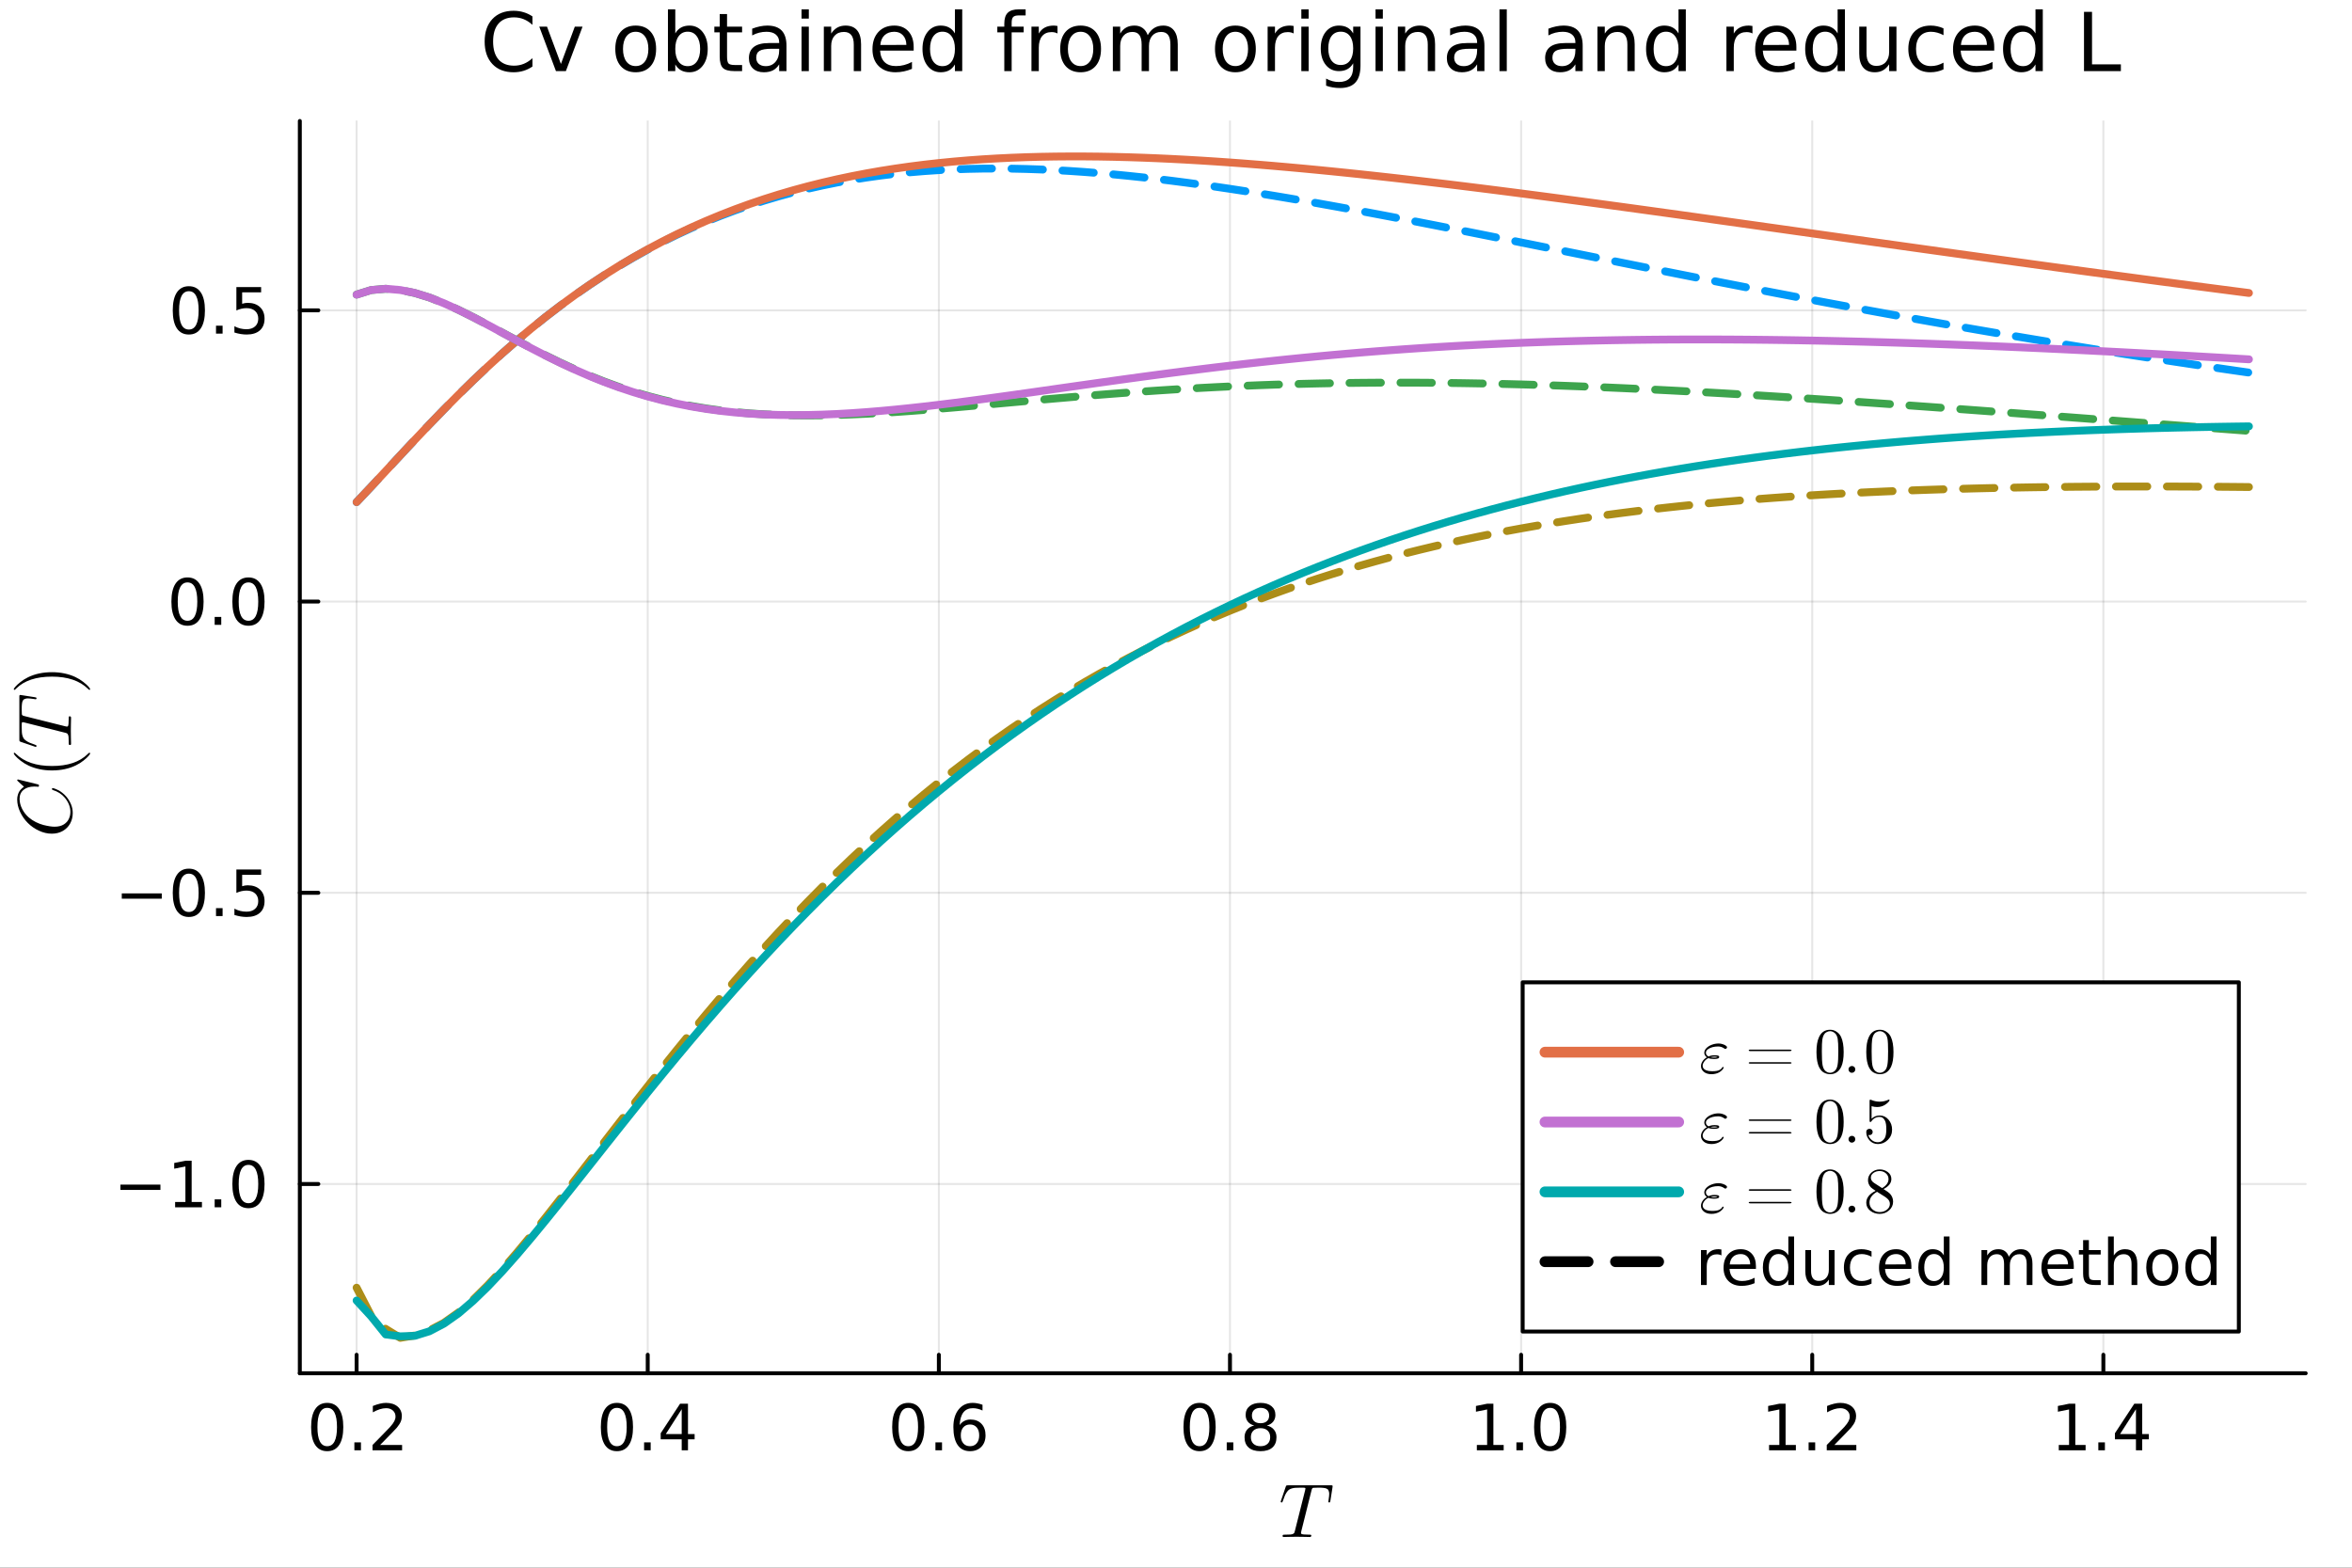 <?xml version="1.0" encoding="utf-8"?>
<svg xmlns="http://www.w3.org/2000/svg" xmlns:xlink="http://www.w3.org/1999/xlink" width="600" height="400" viewBox="0 0 2400 1600">
<rect x="0" y="0" width="2400" height="1600" fill="#333333" stroke="none"/>
<defs>
  <clipPath id="clip350">
    <rect x="0" y="0" width="2400" height="1600"/>
  </clipPath>
</defs>
<path clip-path="url(#clip350)" d="M0 1600 L2400 1600 L2400 0 L0 0  Z" fill="#ffffff" fill-rule="evenodd" fill-opacity="1"/>
<defs>
  <clipPath id="clip351">
    <rect x="480" y="0" width="1681" height="1600"/>
  </clipPath>
</defs>
<path clip-path="url(#clip350)" d="M305.948 1401.58 L2352.76 1401.58 L2352.76 123.472 L305.948 123.472  Z" fill="#ffffff" fill-rule="evenodd" fill-opacity="1"/>
<defs>
  <clipPath id="clip352">
    <rect x="305" y="123" width="2048" height="1279"/>
  </clipPath>
</defs>
<polyline clip-path="url(#clip352)" style="stroke:#000000; stroke-linecap:round; stroke-linejoin:round; stroke-width:2; stroke-opacity:0.1; fill:none" points="363.877,1401.58 363.877,123.472 "/>
<polyline clip-path="url(#clip352)" style="stroke:#000000; stroke-linecap:round; stroke-linejoin:round; stroke-width:2; stroke-opacity:0.1; fill:none" points="660.946,1401.58 660.946,123.472 "/>
<polyline clip-path="url(#clip352)" style="stroke:#000000; stroke-linecap:round; stroke-linejoin:round; stroke-width:2; stroke-opacity:0.1; fill:none" points="958.015,1401.58 958.015,123.472 "/>
<polyline clip-path="url(#clip352)" style="stroke:#000000; stroke-linecap:round; stroke-linejoin:round; stroke-width:2; stroke-opacity:0.1; fill:none" points="1255.08,1401.58 1255.08,123.472 "/>
<polyline clip-path="url(#clip352)" style="stroke:#000000; stroke-linecap:round; stroke-linejoin:round; stroke-width:2; stroke-opacity:0.1; fill:none" points="1552.15,1401.58 1552.15,123.472 "/>
<polyline clip-path="url(#clip352)" style="stroke:#000000; stroke-linecap:round; stroke-linejoin:round; stroke-width:2; stroke-opacity:0.1; fill:none" points="1849.22,1401.58 1849.22,123.472 "/>
<polyline clip-path="url(#clip352)" style="stroke:#000000; stroke-linecap:round; stroke-linejoin:round; stroke-width:2; stroke-opacity:0.1; fill:none" points="2146.29,1401.58 2146.29,123.472 "/>
<polyline clip-path="url(#clip352)" style="stroke:#000000; stroke-linecap:round; stroke-linejoin:round; stroke-width:2; stroke-opacity:0.1; fill:none" points="305.948,1208.41 2352.76,1208.41 "/>
<polyline clip-path="url(#clip352)" style="stroke:#000000; stroke-linecap:round; stroke-linejoin:round; stroke-width:2; stroke-opacity:0.1; fill:none" points="305.948,911.188 2352.76,911.188 "/>
<polyline clip-path="url(#clip352)" style="stroke:#000000; stroke-linecap:round; stroke-linejoin:round; stroke-width:2; stroke-opacity:0.1; fill:none" points="305.948,613.963 2352.76,613.963 "/>
<polyline clip-path="url(#clip352)" style="stroke:#000000; stroke-linecap:round; stroke-linejoin:round; stroke-width:2; stroke-opacity:0.1; fill:none" points="305.948,316.737 2352.76,316.737 "/>
<polyline clip-path="url(#clip350)" style="stroke:#000000; stroke-linecap:round; stroke-linejoin:round; stroke-width:4; stroke-opacity:1; fill:none" points="305.948,1401.58 2352.76,1401.58 "/>
<polyline clip-path="url(#clip350)" style="stroke:#000000; stroke-linecap:round; stroke-linejoin:round; stroke-width:4; stroke-opacity:1; fill:none" points="363.877,1401.58 363.877,1382.68 "/>
<polyline clip-path="url(#clip350)" style="stroke:#000000; stroke-linecap:round; stroke-linejoin:round; stroke-width:4; stroke-opacity:1; fill:none" points="660.946,1401.58 660.946,1382.68 "/>
<polyline clip-path="url(#clip350)" style="stroke:#000000; stroke-linecap:round; stroke-linejoin:round; stroke-width:4; stroke-opacity:1; fill:none" points="958.015,1401.58 958.015,1382.68 "/>
<polyline clip-path="url(#clip350)" style="stroke:#000000; stroke-linecap:round; stroke-linejoin:round; stroke-width:4; stroke-opacity:1; fill:none" points="1255.08,1401.58 1255.08,1382.68 "/>
<polyline clip-path="url(#clip350)" style="stroke:#000000; stroke-linecap:round; stroke-linejoin:round; stroke-width:4; stroke-opacity:1; fill:none" points="1552.15,1401.58 1552.15,1382.68 "/>
<polyline clip-path="url(#clip350)" style="stroke:#000000; stroke-linecap:round; stroke-linejoin:round; stroke-width:4; stroke-opacity:1; fill:none" points="1849.22,1401.58 1849.22,1382.68 "/>
<polyline clip-path="url(#clip350)" style="stroke:#000000; stroke-linecap:round; stroke-linejoin:round; stroke-width:4; stroke-opacity:1; fill:none" points="2146.29,1401.58 2146.29,1382.68 "/>
<path clip-path="url(#clip350)" d="M333.878 1436.89 Q328.913 1436.89 326.398 1441.79 Q323.916 1446.66 323.916 1456.47 Q323.916 1466.24 326.398 1471.14 Q328.913 1476.01 333.878 1476.01 Q338.875 1476.01 341.358 1471.14 Q343.872 1466.24 343.872 1456.47 Q343.872 1446.66 341.358 1441.79 Q338.875 1436.89 333.878 1436.89 M333.878 1431.8 Q341.867 1431.8 346.068 1438.13 Q350.302 1444.44 350.302 1456.47 Q350.302 1468.47 346.068 1474.8 Q341.867 1481.1 333.878 1481.1 Q325.889 1481.1 321.656 1474.8 Q317.455 1468.47 317.455 1456.47 Q317.455 1444.44 321.656 1438.13 Q325.889 1431.8 333.878 1431.8 Z" fill="#000000" fill-rule="nonzero" fill-opacity="1" /><path clip-path="url(#clip350)" d="M361.601 1472.1 L368.317 1472.1 L368.317 1480.18 L361.601 1480.18 L361.601 1472.1 Z" fill="#000000" fill-rule="nonzero" fill-opacity="1" /><path clip-path="url(#clip350)" d="M387.859 1474.77 L410.298 1474.77 L410.298 1480.18 L380.125 1480.18 L380.125 1474.77 Q383.785 1470.98 390.087 1464.62 Q396.421 1458.22 398.044 1456.37 Q401.132 1452.9 402.341 1450.52 Q403.583 1448.1 403.583 1445.77 Q403.583 1441.99 400.909 1439.6 Q398.267 1437.21 394.002 1437.21 Q390.979 1437.21 387.605 1438.26 Q384.263 1439.31 380.443 1441.44 L380.443 1434.95 Q384.326 1433.39 387.7 1432.6 Q391.074 1431.8 393.875 1431.8 Q401.259 1431.8 405.651 1435.49 Q410.044 1439.18 410.044 1445.36 Q410.044 1448.29 408.93 1450.93 Q407.848 1453.54 404.951 1457.1 Q404.156 1458.03 399.89 1462.45 Q395.625 1466.84 387.859 1474.77 Z" fill="#000000" fill-rule="nonzero" fill-opacity="1" /><path clip-path="url(#clip350)" d="M629.515 1436.89 Q624.55 1436.89 622.035 1441.79 Q619.553 1446.66 619.553 1456.47 Q619.553 1466.24 622.035 1471.14 Q624.55 1476.01 629.515 1476.01 Q634.512 1476.01 636.995 1471.14 Q639.509 1466.24 639.509 1456.47 Q639.509 1446.66 636.995 1441.79 Q634.512 1436.89 629.515 1436.89 M629.515 1431.8 Q637.504 1431.8 641.706 1438.13 Q645.939 1444.44 645.939 1456.47 Q645.939 1468.47 641.706 1474.8 Q637.504 1481.1 629.515 1481.1 Q621.526 1481.1 617.293 1474.8 Q613.092 1468.47 613.092 1456.47 Q613.092 1444.44 617.293 1438.13 Q621.526 1431.8 629.515 1431.8 Z" fill="#000000" fill-rule="nonzero" fill-opacity="1" /><path clip-path="url(#clip350)" d="M657.238 1472.1 L663.954 1472.1 L663.954 1480.18 L657.238 1480.18 L657.238 1472.1 Z" fill="#000000" fill-rule="nonzero" fill-opacity="1" /><path clip-path="url(#clip350)" d="M695.623 1438.26 L679.391 1463.63 L695.623 1463.63 L695.623 1438.26 M693.936 1432.66 L702.021 1432.66 L702.021 1463.63 L708.8 1463.63 L708.8 1468.98 L702.021 1468.98 L702.021 1480.18 L695.623 1480.18 L695.623 1468.98 L674.171 1468.98 L674.171 1462.77 L693.936 1432.66 Z" fill="#000000" fill-rule="nonzero" fill-opacity="1" /><path clip-path="url(#clip350)" d="M926.807 1436.89 Q921.842 1436.89 919.328 1441.79 Q916.845 1446.66 916.845 1456.47 Q916.845 1466.24 919.328 1471.14 Q921.842 1476.01 926.807 1476.01 Q931.804 1476.01 934.287 1471.14 Q936.802 1466.24 936.802 1456.47 Q936.802 1446.66 934.287 1441.79 Q931.804 1436.89 926.807 1436.89 M926.807 1431.8 Q934.796 1431.8 938.998 1438.13 Q943.231 1444.44 943.231 1456.47 Q943.231 1468.47 938.998 1474.8 Q934.796 1481.1 926.807 1481.1 Q918.818 1481.1 914.585 1474.8 Q910.384 1468.47 910.384 1456.47 Q910.384 1444.44 914.585 1438.13 Q918.818 1431.8 926.807 1431.8 Z" fill="#000000" fill-rule="nonzero" fill-opacity="1" /><path clip-path="url(#clip350)" d="M954.53 1472.1 L961.246 1472.1 L961.246 1480.18 L954.53 1480.18 L954.53 1472.1 Z" fill="#000000" fill-rule="nonzero" fill-opacity="1" /><path clip-path="url(#clip350)" d="M989.796 1453.86 Q985.467 1453.86 982.921 1456.82 Q980.407 1459.78 980.407 1464.93 Q980.407 1470.06 982.921 1473.05 Q985.467 1476.01 989.796 1476.01 Q994.125 1476.01 996.639 1473.05 Q999.185 1470.06 999.185 1464.93 Q999.185 1459.78 996.639 1456.82 Q994.125 1453.86 989.796 1453.86 M1002.56 1433.71 L1002.56 1439.57 Q1000.14 1438.42 997.658 1437.82 Q995.207 1437.21 992.788 1437.21 Q986.422 1437.21 983.048 1441.51 Q979.706 1445.81 979.229 1454.49 Q981.107 1451.73 983.94 1450.26 Q986.772 1448.77 990.178 1448.77 Q997.339 1448.77 1001.48 1453.13 Q1005.65 1457.45 1005.65 1464.93 Q1005.65 1472.25 1001.32 1476.68 Q996.989 1481.1 989.796 1481.1 Q981.552 1481.1 977.192 1474.8 Q972.831 1468.47 972.831 1456.47 Q972.831 1445.2 978.179 1438.52 Q983.526 1431.8 992.533 1431.8 Q994.952 1431.8 997.403 1432.28 Q999.886 1432.76 1002.56 1433.71 Z" fill="#000000" fill-rule="nonzero" fill-opacity="1" /><path clip-path="url(#clip350)" d="M1224.05 1436.89 Q1219.09 1436.89 1216.57 1441.79 Q1214.09 1446.66 1214.09 1456.47 Q1214.09 1466.24 1216.57 1471.14 Q1219.09 1476.01 1224.05 1476.01 Q1229.05 1476.01 1231.53 1471.14 Q1234.05 1466.24 1234.05 1456.47 Q1234.05 1446.66 1231.53 1441.79 Q1229.05 1436.89 1224.05 1436.89 M1224.05 1431.8 Q1232.04 1431.8 1236.24 1438.13 Q1240.48 1444.44 1240.48 1456.47 Q1240.48 1468.47 1236.24 1474.8 Q1232.04 1481.1 1224.05 1481.1 Q1216.06 1481.1 1211.83 1474.8 Q1207.63 1468.47 1207.63 1456.47 Q1207.63 1444.44 1211.83 1438.13 Q1216.06 1431.8 1224.05 1431.8 Z" fill="#000000" fill-rule="nonzero" fill-opacity="1" /><path clip-path="url(#clip350)" d="M1251.77 1472.1 L1258.49 1472.1 L1258.49 1480.18 L1251.77 1480.18 L1251.77 1472.1 Z" fill="#000000" fill-rule="nonzero" fill-opacity="1" /><path clip-path="url(#clip350)" d="M1286.24 1457.61 Q1281.66 1457.61 1279.02 1460.06 Q1276.41 1462.52 1276.41 1466.81 Q1276.41 1471.11 1279.02 1473.56 Q1281.66 1476.01 1286.24 1476.01 Q1290.83 1476.01 1293.47 1473.56 Q1296.11 1471.08 1296.11 1466.81 Q1296.11 1462.52 1293.47 1460.06 Q1290.86 1457.61 1286.24 1457.61 M1279.82 1454.88 Q1275.68 1453.86 1273.35 1451.02 Q1271.06 1448.19 1271.06 1444.12 Q1271.06 1438.42 1275.1 1435.11 Q1279.18 1431.8 1286.24 1431.8 Q1293.34 1431.8 1297.38 1435.11 Q1301.43 1438.42 1301.43 1444.12 Q1301.43 1448.19 1299.1 1451.02 Q1296.81 1453.86 1292.71 1454.88 Q1297.35 1455.96 1299.93 1459.11 Q1302.54 1462.26 1302.54 1466.81 Q1302.54 1473.72 1298.31 1477.41 Q1294.11 1481.1 1286.24 1481.1 Q1278.38 1481.1 1274.15 1477.41 Q1269.95 1473.72 1269.95 1466.81 Q1269.95 1462.26 1272.56 1459.11 Q1275.17 1455.96 1279.82 1454.88 M1277.46 1444.72 Q1277.46 1448.41 1279.75 1450.48 Q1282.08 1452.55 1286.24 1452.55 Q1290.38 1452.55 1292.71 1450.48 Q1295.06 1448.41 1295.06 1444.72 Q1295.06 1441.03 1292.71 1438.96 Q1290.38 1436.89 1286.24 1436.89 Q1282.08 1436.89 1279.75 1438.96 Q1277.46 1441.03 1277.46 1444.72 Z" fill="#000000" fill-rule="nonzero" fill-opacity="1" /><path clip-path="url(#clip350)" d="M1506.99 1474.77 L1517.49 1474.77 L1517.49 1438.52 L1506.07 1440.81 L1506.07 1434.95 L1517.43 1432.66 L1523.86 1432.66 L1523.86 1474.77 L1534.36 1474.77 L1534.36 1480.18 L1506.99 1480.18 L1506.99 1474.77 Z" fill="#000000" fill-rule="nonzero" fill-opacity="1" /><path clip-path="url(#clip350)" d="M1547.35 1472.1 L1554.06 1472.1 L1554.06 1480.18 L1547.35 1480.18 L1547.35 1472.1 Z" fill="#000000" fill-rule="nonzero" fill-opacity="1" /><path clip-path="url(#clip350)" d="M1581.82 1436.89 Q1576.85 1436.89 1574.34 1441.79 Q1571.86 1446.66 1571.86 1456.47 Q1571.86 1466.24 1574.34 1471.14 Q1576.85 1476.01 1581.82 1476.01 Q1586.82 1476.01 1589.3 1471.14 Q1591.81 1466.24 1591.81 1456.47 Q1591.81 1446.66 1589.3 1441.79 Q1586.82 1436.89 1581.82 1436.89 M1581.82 1431.8 Q1589.81 1431.8 1594.01 1438.13 Q1598.24 1444.44 1598.24 1456.47 Q1598.24 1468.47 1594.01 1474.8 Q1589.81 1481.1 1581.82 1481.1 Q1573.83 1481.1 1569.6 1474.8 Q1565.39 1468.47 1565.39 1456.47 Q1565.39 1444.44 1569.6 1438.13 Q1573.83 1431.8 1581.82 1431.8 Z" fill="#000000" fill-rule="nonzero" fill-opacity="1" /><path clip-path="url(#clip350)" d="M1805.16 1474.77 L1815.66 1474.77 L1815.66 1438.52 L1804.23 1440.81 L1804.23 1434.95 L1815.6 1432.66 L1822.03 1432.66 L1822.03 1474.77 L1832.53 1474.77 L1832.53 1480.18 L1805.16 1480.18 L1805.16 1474.77 Z" fill="#000000" fill-rule="nonzero" fill-opacity="1" /><path clip-path="url(#clip350)" d="M1845.52 1472.1 L1852.23 1472.1 L1852.23 1480.18 L1845.52 1480.18 L1845.52 1472.1 Z" fill="#000000" fill-rule="nonzero" fill-opacity="1" /><path clip-path="url(#clip350)" d="M1871.77 1474.77 L1894.21 1474.77 L1894.21 1480.18 L1864.04 1480.18 L1864.04 1474.77 Q1867.7 1470.98 1874 1464.62 Q1880.34 1458.22 1881.96 1456.37 Q1885.05 1452.9 1886.26 1450.52 Q1887.5 1448.1 1887.5 1445.77 Q1887.5 1441.99 1884.82 1439.6 Q1882.18 1437.21 1877.92 1437.21 Q1874.89 1437.21 1871.52 1438.26 Q1868.18 1439.31 1864.36 1441.44 L1864.36 1434.95 Q1868.24 1433.39 1871.61 1432.6 Q1874.99 1431.8 1877.79 1431.8 Q1885.17 1431.8 1889.57 1435.49 Q1893.96 1439.18 1893.96 1445.36 Q1893.96 1448.29 1892.84 1450.93 Q1891.76 1453.54 1888.87 1457.1 Q1888.07 1458.03 1883.81 1462.45 Q1879.54 1466.84 1871.77 1474.77 Z" fill="#000000" fill-rule="nonzero" fill-opacity="1" /><path clip-path="url(#clip350)" d="M2100.79 1474.77 L2111.3 1474.77 L2111.3 1438.52 L2099.87 1440.81 L2099.87 1434.95 L2111.23 1432.66 L2117.66 1432.66 L2117.66 1474.77 L2128.17 1474.77 L2128.17 1480.18 L2100.79 1480.18 L2100.79 1474.77 Z" fill="#000000" fill-rule="nonzero" fill-opacity="1" /><path clip-path="url(#clip350)" d="M2141.15 1472.1 L2147.87 1472.1 L2147.87 1480.18 L2141.15 1480.18 L2141.15 1472.1 Z" fill="#000000" fill-rule="nonzero" fill-opacity="1" /><path clip-path="url(#clip350)" d="M2179.54 1438.26 L2163.31 1463.63 L2179.54 1463.63 L2179.54 1438.26 M2177.85 1432.66 L2185.94 1432.66 L2185.94 1463.63 L2192.71 1463.63 L2192.71 1468.98 L2185.94 1468.98 L2185.94 1480.18 L2179.54 1480.18 L2179.54 1468.98 L2158.09 1468.98 L2158.09 1462.77 L2177.85 1432.66 Z" fill="#000000" fill-rule="nonzero" fill-opacity="1" /><path clip-path="url(#clip350)" d="M1359.83 1516.76 Q1359.83 1517.49 1359.68 1518.1 L1357.55 1531.65 Q1357.43 1532.67 1357.2 1533.06 Q1357.01 1533.44 1356.4 1533.44 Q1355.45 1533.44 1355.45 1532.45 Q1355.45 1531.88 1355.68 1530.96 Q1356.33 1526.66 1356.33 1524.72 Q1356.33 1523.43 1356.06 1522.47 Q1355.83 1521.48 1355.45 1520.8 Q1355.11 1520.11 1354.31 1519.66 Q1353.51 1519.2 1352.75 1518.93 Q1351.99 1518.67 1350.62 1518.55 Q1349.25 1518.4 1348.07 1518.36 Q1346.89 1518.33 1344.95 1518.33 Q1340.72 1518.33 1340.04 1518.48 Q1339.31 1518.67 1338.93 1519.24 Q1338.59 1519.77 1338.21 1521.37 L1327.86 1562.74 L1327.55 1564.38 Q1327.55 1565.29 1328.12 1565.6 Q1328.69 1565.9 1330.45 1566.09 Q1332.96 1566.28 1335.43 1566.28 Q1335.51 1566.28 1335.66 1566.28 Q1336.5 1566.28 1336.84 1566.32 Q1337.18 1566.32 1337.52 1566.4 Q1337.87 1566.47 1337.94 1566.66 Q1338.06 1566.82 1338.06 1567.12 Q1338.06 1567.84 1337.75 1568.22 Q1337.45 1568.57 1337.14 1568.64 Q1336.88 1568.68 1336.34 1568.68 Q1335.28 1568.68 1333 1568.6 Q1330.71 1568.53 1329.57 1568.53 L1323.1 1568.45 L1316.48 1568.53 Q1315.45 1568.53 1313.28 1568.6 Q1311.11 1568.68 1310.08 1568.68 Q1308.75 1568.68 1308.75 1567.73 Q1308.75 1566.66 1309.25 1566.47 Q1309.78 1566.28 1312.02 1566.28 Q1315.18 1566.28 1316.9 1566.13 Q1318.61 1565.98 1319.52 1565.45 Q1320.47 1564.91 1320.74 1564.38 Q1321.01 1563.81 1321.31 1562.51 L1331.78 1520.91 Q1332.08 1520 1332.08 1519.28 Q1332.08 1518.9 1331.97 1518.74 Q1331.89 1518.59 1331.4 1518.48 Q1330.9 1518.33 1329.87 1518.33 L1326.83 1518.33 Q1323.71 1518.33 1321.77 1518.48 Q1319.86 1518.59 1318.04 1519.16 Q1316.25 1519.73 1315.18 1520.53 Q1314.16 1521.33 1313.01 1522.97 Q1311.87 1524.61 1311.03 1526.58 Q1310.23 1528.56 1309.09 1531.8 Q1308.71 1532.86 1308.48 1533.17 Q1308.29 1533.44 1307.76 1533.44 Q1307.38 1533.44 1307.08 1533.21 Q1306.81 1532.94 1306.81 1532.6 Q1307.19 1531.34 1307.27 1531.19 L1311.95 1517.45 Q1312.33 1516.35 1312.67 1516.16 Q1313.05 1515.93 1314.46 1515.93 L1357.7 1515.93 Q1358.38 1515.93 1358.61 1515.93 Q1358.84 1515.93 1359.22 1516 Q1359.6 1516.08 1359.71 1516.27 Q1359.83 1516.46 1359.83 1516.76 Z" fill="#000000" fill-rule="nonzero" fill-opacity="1" /><polyline clip-path="url(#clip350)" style="stroke:#000000; stroke-linecap:round; stroke-linejoin:round; stroke-width:4; stroke-opacity:1; fill:none" points="305.948,1401.58 305.948,123.472 "/>
<polyline clip-path="url(#clip350)" style="stroke:#000000; stroke-linecap:round; stroke-linejoin:round; stroke-width:4; stroke-opacity:1; fill:none" points="305.948,1208.41 324.846,1208.41 "/>
<polyline clip-path="url(#clip350)" style="stroke:#000000; stroke-linecap:round; stroke-linejoin:round; stroke-width:4; stroke-opacity:1; fill:none" points="305.948,911.188 324.846,911.188 "/>
<polyline clip-path="url(#clip350)" style="stroke:#000000; stroke-linecap:round; stroke-linejoin:round; stroke-width:4; stroke-opacity:1; fill:none" points="305.948,613.963 324.846,613.963 "/>
<polyline clip-path="url(#clip350)" style="stroke:#000000; stroke-linecap:round; stroke-linejoin:round; stroke-width:4; stroke-opacity:1; fill:none" points="305.948,316.737 324.846,316.737 "/>
<path clip-path="url(#clip350)" d="M122.9 1209.03 L163.704 1209.03 L163.704 1214.45 L122.9 1214.45 L122.9 1209.03 Z" fill="#000000" fill-rule="nonzero" fill-opacity="1" /><path clip-path="url(#clip350)" d="M178.696 1226.76 L189.199 1226.76 L189.199 1190.51 L177.773 1192.8 L177.773 1186.95 L189.135 1184.65 L195.565 1184.65 L195.565 1226.76 L206.068 1226.76 L206.068 1232.17 L178.696 1232.17 L178.696 1226.76 Z" fill="#000000" fill-rule="nonzero" fill-opacity="1" /><path clip-path="url(#clip350)" d="M219.054 1224.09 L225.77 1224.09 L225.77 1232.17 L219.054 1232.17 L219.054 1224.09 Z" fill="#000000" fill-rule="nonzero" fill-opacity="1" /><path clip-path="url(#clip350)" d="M253.524 1188.89 Q248.559 1188.89 246.045 1193.79 Q243.562 1198.66 243.562 1208.46 Q243.562 1218.23 246.045 1223.13 Q248.559 1228 253.524 1228 Q258.522 1228 261.004 1223.13 Q263.519 1218.23 263.519 1208.46 Q263.519 1198.66 261.004 1193.79 Q258.522 1188.89 253.524 1188.89 M253.524 1183.79 Q261.513 1183.79 265.715 1190.13 Q269.948 1196.43 269.948 1208.46 Q269.948 1220.46 265.715 1226.79 Q261.513 1233.1 253.524 1233.1 Q245.535 1233.1 241.302 1226.79 Q237.101 1220.46 237.101 1208.46 Q237.101 1196.43 241.302 1190.13 Q245.535 1183.79 253.524 1183.79 Z" fill="#000000" fill-rule="nonzero" fill-opacity="1" /><path clip-path="url(#clip350)" d="M124.269 911.809 L165.073 911.809 L165.073 917.22 L124.269 917.22 L124.269 911.809 Z" fill="#000000" fill-rule="nonzero" fill-opacity="1" /><path clip-path="url(#clip350)" d="M192.7 891.662 Q187.735 891.662 185.22 896.563 Q182.738 901.433 182.738 911.236 Q182.738 921.008 185.22 925.909 Q187.735 930.779 192.7 930.779 Q197.697 930.779 200.18 925.909 Q202.694 921.008 202.694 911.236 Q202.694 901.433 200.18 896.563 Q197.697 891.662 192.7 891.662 M192.7 886.569 Q200.689 886.569 204.89 892.903 Q209.124 899.205 209.124 911.236 Q209.124 923.236 204.89 929.569 Q200.689 935.872 192.7 935.872 Q184.711 935.872 180.478 929.569 Q176.277 923.236 176.277 911.236 Q176.277 899.205 180.478 892.903 Q184.711 886.569 192.7 886.569 Z" fill="#000000" fill-rule="nonzero" fill-opacity="1" /><path clip-path="url(#clip350)" d="M220.423 926.864 L227.139 926.864 L227.139 934.948 L220.423 934.948 L220.423 926.864 Z" fill="#000000" fill-rule="nonzero" fill-opacity="1" /><path clip-path="url(#clip350)" d="M241.207 887.428 L266.447 887.428 L266.447 892.839 L247.095 892.839 L247.095 904.489 Q248.496 904.011 249.896 903.788 Q251.296 903.534 252.697 903.534 Q260.654 903.534 265.301 907.894 Q269.948 912.255 269.948 919.703 Q269.948 927.373 265.174 931.638 Q260.399 935.872 251.71 935.872 Q248.718 935.872 245.599 935.362 Q242.512 934.853 239.202 933.834 L239.202 927.373 Q242.066 928.933 245.122 929.697 Q248.177 930.461 251.583 930.461 Q257.089 930.461 260.304 927.564 Q263.519 924.668 263.519 919.703 Q263.519 914.737 260.304 911.841 Q257.089 908.945 251.583 908.945 Q249.005 908.945 246.427 909.517 Q243.88 910.09 241.207 911.3 L241.207 887.428 Z" fill="#000000" fill-rule="nonzero" fill-opacity="1" /><path clip-path="url(#clip350)" d="M191.332 594.436 Q186.366 594.436 183.852 599.338 Q181.369 604.208 181.369 614.011 Q181.369 623.782 183.852 628.684 Q186.366 633.553 191.332 633.553 Q196.329 633.553 198.811 628.684 Q201.326 623.782 201.326 614.011 Q201.326 604.208 198.811 599.338 Q196.329 594.436 191.332 594.436 M191.332 589.344 Q199.32 589.344 203.522 595.677 Q207.755 601.98 207.755 614.011 Q207.755 626.01 203.522 632.344 Q199.32 638.646 191.332 638.646 Q183.343 638.646 179.109 632.344 Q174.908 626.01 174.908 614.011 Q174.908 601.98 179.109 595.677 Q183.343 589.344 191.332 589.344 Z" fill="#000000" fill-rule="nonzero" fill-opacity="1" /><path clip-path="url(#clip350)" d="M219.054 629.639 L225.77 629.639 L225.77 637.723 L219.054 637.723 L219.054 629.639 Z" fill="#000000" fill-rule="nonzero" fill-opacity="1" /><path clip-path="url(#clip350)" d="M253.524 594.436 Q248.559 594.436 246.045 599.338 Q243.562 604.208 243.562 614.011 Q243.562 623.782 246.045 628.684 Q248.559 633.553 253.524 633.553 Q258.522 633.553 261.004 628.684 Q263.519 623.782 263.519 614.011 Q263.519 604.208 261.004 599.338 Q258.522 594.436 253.524 594.436 M253.524 589.344 Q261.513 589.344 265.715 595.677 Q269.948 601.98 269.948 614.011 Q269.948 626.01 265.715 632.344 Q261.513 638.646 253.524 638.646 Q245.535 638.646 241.302 632.344 Q237.101 626.01 237.101 614.011 Q237.101 601.98 241.302 595.677 Q245.535 589.344 253.524 589.344 Z" fill="#000000" fill-rule="nonzero" fill-opacity="1" /><path clip-path="url(#clip350)" d="M192.7 297.211 Q187.735 297.211 185.22 302.112 Q182.738 306.982 182.738 316.785 Q182.738 326.557 185.22 331.458 Q187.735 336.328 192.7 336.328 Q197.697 336.328 200.18 331.458 Q202.694 326.557 202.694 316.785 Q202.694 306.982 200.18 302.112 Q197.697 297.211 192.7 297.211 M192.7 292.118 Q200.689 292.118 204.89 298.452 Q209.124 304.754 209.124 316.785 Q209.124 328.785 204.89 335.118 Q200.689 341.42 192.7 341.42 Q184.711 341.42 180.478 335.118 Q176.277 328.785 176.277 316.785 Q176.277 304.754 180.478 298.452 Q184.711 292.118 192.7 292.118 Z" fill="#000000" fill-rule="nonzero" fill-opacity="1" /><path clip-path="url(#clip350)" d="M220.423 332.413 L227.139 332.413 L227.139 340.497 L220.423 340.497 L220.423 332.413 Z" fill="#000000" fill-rule="nonzero" fill-opacity="1" /><path clip-path="url(#clip350)" d="M241.207 292.977 L266.447 292.977 L266.447 298.388 L247.095 298.388 L247.095 310.038 Q248.496 309.56 249.896 309.337 Q251.296 309.083 252.697 309.083 Q260.654 309.083 265.301 313.443 Q269.948 317.804 269.948 325.252 Q269.948 332.922 265.174 337.187 Q260.399 341.42 251.71 341.42 Q248.718 341.42 245.599 340.911 Q242.512 340.402 239.202 339.383 L239.202 332.922 Q242.066 334.482 245.122 335.246 Q248.177 336.01 251.583 336.01 Q257.089 336.01 260.304 333.113 Q263.519 330.217 263.519 325.252 Q263.519 320.286 260.304 317.39 Q257.089 314.494 251.583 314.494 Q249.005 314.494 246.427 315.066 Q243.88 315.639 241.207 316.849 L241.207 292.977 Z" fill="#000000" fill-rule="nonzero" fill-opacity="1" /><path clip-path="url(#clip350)" d="M18.347 795.521 L38.215 800.431 Q39.471 800.773 39.624 801.002 Q39.776 801.192 39.776 801.801 Q39.776 802.981 38.977 802.981 Q38.901 802.981 37.911 802.867 Q36.883 802.752 35.018 802.752 Q28.129 802.752 24.057 806.102 Q19.984 809.413 19.984 815.313 Q19.984 820.413 22.572 825.551 Q25.16 830.651 29.385 834.305 Q32.582 837.046 36.617 839.063 Q40.651 841.042 44.343 841.994 Q48.035 842.907 50.814 843.326 Q53.592 843.745 55.61 843.745 Q58.54 843.745 61.014 843.136 Q63.488 842.489 65.239 841.347 Q66.952 840.205 68.284 838.759 Q69.578 837.274 70.339 835.561 Q71.101 833.811 71.481 832.06 Q71.824 830.309 71.824 828.482 Q71.824 821.136 66.115 814.133 Q61.433 808.576 53.783 806.254 Q53.021 806.064 53.021 805.264 Q53.021 804.313 53.783 804.313 Q53.935 804.313 54.696 804.503 Q55.419 804.694 56.904 805.264 Q58.35 805.835 59.987 806.711 Q61.623 807.586 63.679 809.223 Q65.734 810.859 67.523 812.877 Q70.492 816.302 72.357 820.641 Q74.222 824.98 74.222 829.738 Q74.222 835.676 71.595 840.471 Q68.969 845.267 64.059 848.084 Q59.149 850.862 52.869 850.862 Q46.246 850.862 39.738 847.817 Q33.229 844.772 28.396 839.938 Q23.562 835.105 20.555 828.71 Q17.548 822.316 17.548 815.922 Q17.548 813.486 18.195 811.316 Q18.842 809.147 19.642 807.853 Q20.441 806.52 21.621 805.341 Q22.762 804.161 23.295 803.78 Q23.828 803.361 24.475 802.981 L18.5 797.538 Q17.548 796.586 17.548 796.358 Q17.548 795.901 17.814 795.711 Q18.081 795.521 18.347 795.521 Z" fill="#000000" fill-rule="nonzero" fill-opacity="1" /><path clip-path="url(#clip350)" d="M53.021 786.314 Q39.852 786.314 29.233 781.404 Q24.78 779.311 21.05 776.38 Q17.32 773.449 15.683 771.508 Q14.046 769.567 14.046 769.034 Q14.046 768.273 14.808 768.235 Q15.188 768.235 16.14 769.262 Q28.928 781.823 53.021 781.785 Q77.19 781.785 89.484 769.567 Q90.816 768.235 91.235 768.235 Q91.996 768.235 91.996 769.034 Q91.996 769.567 90.436 771.432 Q88.875 773.297 85.297 776.19 Q81.72 779.082 77.343 781.176 Q66.724 786.314 53.021 786.314 Z" fill="#000000" fill-rule="nonzero" fill-opacity="1" /><path clip-path="url(#clip350)" d="M20.593 709.291 Q21.316 709.291 21.925 709.443 L35.475 711.575 Q36.503 711.689 36.883 711.917 Q37.264 712.108 37.264 712.717 Q37.264 713.668 36.274 713.668 Q35.703 713.668 34.79 713.44 Q30.489 712.793 28.548 712.793 Q27.254 712.793 26.302 713.059 Q25.313 713.287 24.628 713.668 Q23.942 714.011 23.486 714.81 Q23.029 715.609 22.762 716.37 Q22.496 717.132 22.382 718.502 Q22.23 719.872 22.192 721.052 Q22.154 722.232 22.154 724.173 Q22.154 728.398 22.306 729.083 Q22.496 729.806 23.067 730.187 Q23.6 730.529 25.198 730.91 L66.571 741.263 L68.208 741.567 Q69.121 741.567 69.426 740.996 Q69.73 740.425 69.921 738.674 Q70.111 736.162 70.111 733.688 Q70.111 733.612 70.111 733.46 Q70.111 732.623 70.149 732.28 Q70.149 731.938 70.225 731.595 Q70.301 731.252 70.492 731.176 Q70.644 731.062 70.948 731.062 Q71.671 731.062 72.052 731.367 Q72.395 731.671 72.471 731.976 Q72.509 732.242 72.509 732.775 Q72.509 733.841 72.433 736.124 Q72.357 738.408 72.357 739.55 L72.281 746.02 L72.357 752.643 Q72.357 753.671 72.433 755.84 Q72.509 758.01 72.509 759.037 Q72.509 760.369 71.557 760.369 Q70.492 760.369 70.301 759.875 Q70.111 759.342 70.111 757.096 Q70.111 753.937 69.959 752.224 Q69.806 750.512 69.274 749.598 Q68.741 748.647 68.208 748.38 Q67.637 748.114 66.343 747.809 L24.742 737.342 Q23.828 737.038 23.105 737.038 Q22.724 737.038 22.572 737.152 Q22.42 737.228 22.306 737.723 Q22.154 738.218 22.154 739.245 L22.154 742.29 Q22.154 745.411 22.306 747.352 Q22.42 749.256 22.991 751.082 Q23.562 752.871 24.361 753.937 Q25.16 754.965 26.797 756.107 Q28.434 757.248 30.413 758.086 Q32.392 758.885 35.627 760.027 Q36.693 760.408 36.998 760.636 Q37.264 760.826 37.264 761.359 Q37.264 761.74 37.036 762.044 Q36.769 762.311 36.427 762.311 Q35.17 761.93 35.018 761.854 L21.278 757.172 Q20.174 756.792 19.984 756.449 Q19.756 756.069 19.756 754.66 L19.756 711.422 Q19.756 710.737 19.756 710.509 Q19.756 710.281 19.832 709.9 Q19.908 709.519 20.098 709.405 Q20.288 709.291 20.593 709.291 Z" fill="#000000" fill-rule="nonzero" fill-opacity="1" /><path clip-path="url(#clip350)" d="M91.235 704.121 Q90.855 704.121 89.903 703.132 Q77.114 690.571 53.021 690.571 Q28.852 690.571 16.635 702.637 Q15.226 704.121 14.808 704.121 Q14.046 704.121 14.046 703.36 Q14.046 702.827 15.607 700.962 Q17.168 699.059 20.745 696.204 Q24.323 693.312 28.7 691.18 Q39.319 686.042 53.021 686.042 Q66.191 686.042 76.81 690.952 Q81.263 693.045 84.993 695.976 Q88.723 698.907 90.36 700.848 Q91.996 702.789 91.996 703.36 Q91.996 704.121 91.235 704.121 Z" fill="#000000" fill-rule="nonzero" fill-opacity="1" /><path clip-path="url(#clip350)" d="M543.314 16.755 L543.314 25.383 Q539.183 21.535 534.484 19.631 Q529.825 17.727 524.559 17.727 Q514.188 17.727 508.679 24.087 Q503.17 30.406 503.17 42.397 Q503.17 54.347 508.679 60.707 Q514.188 67.026 524.559 67.026 Q529.825 67.026 534.484 65.122 Q539.183 63.218 543.314 59.37 L543.314 67.918 Q539.021 70.834 534.2 72.292 Q529.42 73.751 524.073 73.751 Q510.34 73.751 502.441 65.365 Q494.542 56.94 494.542 42.397 Q494.542 27.814 502.441 19.428 Q510.34 11.002 524.073 11.002 Q529.501 11.002 534.281 12.461 Q539.102 13.878 543.314 16.755 Z" fill="#000000" fill-rule="nonzero" fill-opacity="1" /><path clip-path="url(#clip350)" d="M550.282 27.206 L558.181 27.206 L572.359 65.284 L586.538 27.206 L594.437 27.206 L577.423 72.576 L567.296 72.576 L550.282 27.206 Z" fill="#000000" fill-rule="nonzero" fill-opacity="1" /><path clip-path="url(#clip350)" d="M648.679 32.431 Q642.683 32.431 639.199 37.131 Q635.716 41.789 635.716 49.931 Q635.716 58.074 639.159 62.773 Q642.643 67.431 648.679 67.431 Q654.633 67.431 658.117 62.732 Q661.601 58.033 661.601 49.931 Q661.601 41.87 658.117 37.171 Q654.633 32.431 648.679 32.431 M648.679 26.112 Q658.401 26.112 663.95 32.431 Q669.5 38.751 669.5 49.931 Q669.5 61.071 663.95 67.431 Q658.401 73.751 648.679 73.751 Q638.916 73.751 633.366 67.431 Q627.857 61.071 627.857 49.931 Q627.857 38.751 633.366 32.431 Q638.916 26.112 648.679 26.112 Z" fill="#000000" fill-rule="nonzero" fill-opacity="1" /><path clip-path="url(#clip350)" d="M714.425 49.931 Q714.425 41.708 711.022 37.05 Q707.66 32.35 701.745 32.35 Q695.831 32.35 692.428 37.05 Q689.066 41.708 689.066 49.931 Q689.066 58.155 692.428 62.854 Q695.831 67.512 701.745 67.512 Q707.66 67.512 711.022 62.854 Q714.425 58.155 714.425 49.931 M689.066 34.092 Q691.416 30.041 694.98 28.097 Q698.586 26.112 703.568 26.112 Q711.832 26.112 716.977 32.675 Q722.162 39.237 722.162 49.931 Q722.162 60.626 716.977 67.188 Q711.832 73.751 703.568 73.751 Q698.586 73.751 694.98 71.806 Q691.416 69.821 689.066 65.77 L689.066 72.576 L681.572 72.576 L681.572 9.544 L689.066 9.544 L689.066 34.092 Z" fill="#000000" fill-rule="nonzero" fill-opacity="1" /><path clip-path="url(#clip350)" d="M741.89 14.324 L741.89 27.206 L757.243 27.206 L757.243 32.999 L741.89 32.999 L741.89 57.628 Q741.89 63.178 743.389 64.758 Q744.928 66.338 749.587 66.338 L757.243 66.338 L757.243 72.576 L749.587 72.576 Q740.958 72.576 737.677 69.376 Q734.396 66.135 734.396 57.628 L734.396 32.999 L728.927 32.999 L728.927 27.206 L734.396 27.206 L734.396 14.324 L741.89 14.324 Z" fill="#000000" fill-rule="nonzero" fill-opacity="1" /><path clip-path="url(#clip350)" d="M787.665 49.769 Q778.632 49.769 775.148 51.835 Q771.664 53.901 771.664 58.884 Q771.664 62.854 774.257 65.203 Q776.89 67.512 781.386 67.512 Q787.584 67.512 791.311 63.137 Q795.078 58.722 795.078 51.43 L795.078 49.769 L787.665 49.769 M802.532 46.691 L802.532 72.576 L795.078 72.576 L795.078 65.689 Q792.526 69.821 788.718 71.806 Q784.91 73.751 779.401 73.751 Q772.434 73.751 768.302 69.862 Q764.21 65.933 764.21 59.37 Q764.21 51.714 769.314 47.825 Q774.459 43.936 784.627 43.936 L795.078 43.936 L795.078 43.207 Q795.078 38.062 791.675 35.267 Q788.313 32.431 782.196 32.431 Q778.307 32.431 774.621 33.363 Q770.935 34.295 767.532 36.158 L767.532 29.272 Q771.623 27.692 775.472 26.922 Q779.32 26.112 782.966 26.112 Q792.81 26.112 797.671 31.216 Q802.532 36.32 802.532 46.691 Z" fill="#000000" fill-rule="nonzero" fill-opacity="1" /><path clip-path="url(#clip350)" d="M817.885 27.206 L825.338 27.206 L825.338 72.576 L817.885 72.576 L817.885 27.206 M817.885 9.544 L825.338 9.544 L825.338 18.983 L817.885 18.983 L817.885 9.544 Z" fill="#000000" fill-rule="nonzero" fill-opacity="1" /><path clip-path="url(#clip350)" d="M878.648 45.192 L878.648 72.576 L871.195 72.576 L871.195 45.435 Q871.195 38.994 868.683 35.794 Q866.172 32.594 861.148 32.594 Q855.113 32.594 851.629 36.442 Q848.145 40.29 848.145 46.934 L848.145 72.576 L840.651 72.576 L840.651 27.206 L848.145 27.206 L848.145 34.254 Q850.819 30.163 854.424 28.138 Q858.07 26.112 862.809 26.112 Q870.628 26.112 874.638 30.973 Q878.648 35.794 878.648 45.192 Z" fill="#000000" fill-rule="nonzero" fill-opacity="1" /><path clip-path="url(#clip350)" d="M932.323 48.028 L932.323 51.673 L898.052 51.673 Q898.538 59.37 902.67 63.421 Q906.843 67.431 914.256 67.431 Q918.55 67.431 922.56 66.378 Q926.611 65.325 930.581 63.218 L930.581 70.267 Q926.571 71.968 922.358 72.86 Q918.145 73.751 913.81 73.751 Q902.954 73.751 896.594 67.431 Q890.274 61.112 890.274 50.337 Q890.274 39.197 896.27 32.675 Q902.306 26.112 912.514 26.112 Q921.669 26.112 926.976 32.026 Q932.323 37.9 932.323 48.028 M924.869 45.84 Q924.788 39.723 921.426 36.077 Q918.104 32.431 912.595 32.431 Q906.357 32.431 902.589 35.956 Q898.862 39.48 898.295 45.88 L924.869 45.84 Z" fill="#000000" fill-rule="nonzero" fill-opacity="1" /><path clip-path="url(#clip350)" d="M974.412 34.092 L974.412 9.544 L981.865 9.544 L981.865 72.576 L974.412 72.576 L974.412 65.77 Q972.062 69.821 968.457 71.806 Q964.892 73.751 959.869 73.751 Q951.646 73.751 946.46 67.188 Q941.316 60.626 941.316 49.931 Q941.316 39.237 946.46 32.675 Q951.646 26.112 959.869 26.112 Q964.892 26.112 968.457 28.097 Q972.062 30.041 974.412 34.092 M949.013 49.931 Q949.013 58.155 952.375 62.854 Q955.778 67.512 961.692 67.512 Q967.606 67.512 971.009 62.854 Q974.412 58.155 974.412 49.931 Q974.412 41.708 971.009 37.05 Q967.606 32.35 961.692 32.35 Q955.778 32.35 952.375 37.05 Q949.013 41.708 949.013 49.931 Z" fill="#000000" fill-rule="nonzero" fill-opacity="1" /><path clip-path="url(#clip350)" d="M1046.56 9.544 L1046.56 15.742 L1039.43 15.742 Q1035.42 15.742 1033.84 17.362 Q1032.3 18.983 1032.3 23.195 L1032.3 27.206 L1044.57 27.206 L1044.57 32.999 L1032.3 32.999 L1032.3 72.576 L1024.8 72.576 L1024.8 32.999 L1017.68 32.999 L1017.68 27.206 L1024.8 27.206 L1024.8 24.046 Q1024.8 16.471 1028.33 13.028 Q1031.85 9.544 1039.51 9.544 L1046.56 9.544 Z" fill="#000000" fill-rule="nonzero" fill-opacity="1" /><path clip-path="url(#clip350)" d="M1079.09 34.173 Q1077.83 33.444 1076.33 33.12 Q1074.87 32.756 1073.09 32.756 Q1066.77 32.756 1063.37 36.888 Q1060.01 40.979 1060.01 48.676 L1060.01 72.576 L1052.51 72.576 L1052.51 27.206 L1060.01 27.206 L1060.01 34.254 Q1062.36 30.122 1066.12 28.138 Q1069.89 26.112 1075.28 26.112 Q1076.05 26.112 1076.98 26.234 Q1077.91 26.315 1079.05 26.517 L1079.09 34.173 Z" fill="#000000" fill-rule="nonzero" fill-opacity="1" /><path clip-path="url(#clip350)" d="M1102.66 32.431 Q1096.67 32.431 1093.18 37.131 Q1089.7 41.789 1089.7 49.931 Q1089.7 58.074 1093.14 62.773 Q1096.63 67.431 1102.66 67.431 Q1108.62 67.431 1112.1 62.732 Q1115.59 58.033 1115.59 49.931 Q1115.59 41.87 1112.1 37.171 Q1108.62 32.431 1102.66 32.431 M1102.66 26.112 Q1112.39 26.112 1117.94 32.431 Q1123.48 38.751 1123.48 49.931 Q1123.48 61.071 1117.94 67.431 Q1112.39 73.751 1102.66 73.751 Q1092.9 73.751 1087.35 67.431 Q1081.84 61.071 1081.84 49.931 Q1081.84 38.751 1087.35 32.431 Q1092.9 26.112 1102.66 26.112 Z" fill="#000000" fill-rule="nonzero" fill-opacity="1" /><path clip-path="url(#clip350)" d="M1171.16 35.915 Q1173.96 30.892 1177.85 28.502 Q1181.74 26.112 1187 26.112 Q1194.09 26.112 1197.94 31.095 Q1201.79 36.037 1201.79 45.192 L1201.79 72.576 L1194.29 72.576 L1194.29 45.435 Q1194.29 38.913 1191.99 35.753 Q1189.68 32.594 1184.94 32.594 Q1179.14 32.594 1175.78 36.442 Q1172.42 40.29 1172.42 46.934 L1172.42 72.576 L1164.93 72.576 L1164.93 45.435 Q1164.93 38.873 1162.62 35.753 Q1160.31 32.594 1155.49 32.594 Q1149.78 32.594 1146.41 36.482 Q1143.05 40.331 1143.05 46.934 L1143.05 72.576 L1135.56 72.576 L1135.56 27.206 L1143.05 27.206 L1143.05 34.254 Q1145.6 30.082 1149.17 28.097 Q1152.73 26.112 1157.63 26.112 Q1162.58 26.112 1166.02 28.624 Q1169.5 31.135 1171.16 35.915 Z" fill="#000000" fill-rule="nonzero" fill-opacity="1" /><path clip-path="url(#clip350)" d="M1260.61 32.431 Q1254.61 32.431 1251.13 37.131 Q1247.65 41.789 1247.65 49.931 Q1247.65 58.074 1251.09 62.773 Q1254.57 67.431 1260.61 67.431 Q1266.56 67.431 1270.05 62.732 Q1273.53 58.033 1273.53 49.931 Q1273.53 41.87 1270.05 37.171 Q1266.56 32.431 1260.61 32.431 M1260.61 26.112 Q1270.33 26.112 1275.88 32.431 Q1281.43 38.751 1281.43 49.931 Q1281.43 61.071 1275.88 67.431 Q1270.33 73.751 1260.61 73.751 Q1250.85 73.751 1245.3 67.431 Q1239.79 61.071 1239.79 49.931 Q1239.79 38.751 1245.3 32.431 Q1250.85 26.112 1260.61 26.112 Z" fill="#000000" fill-rule="nonzero" fill-opacity="1" /><path clip-path="url(#clip350)" d="M1320.08 34.173 Q1318.82 33.444 1317.32 33.12 Q1315.86 32.756 1314.08 32.756 Q1307.76 32.756 1304.36 36.888 Q1301 40.979 1301 48.676 L1301 72.576 L1293.5 72.576 L1293.5 27.206 L1301 27.206 L1301 34.254 Q1303.35 30.122 1307.11 28.138 Q1310.88 26.112 1316.27 26.112 Q1317.04 26.112 1317.97 26.234 Q1318.9 26.315 1320.03 26.517 L1320.08 34.173 Z" fill="#000000" fill-rule="nonzero" fill-opacity="1" /><path clip-path="url(#clip350)" d="M1327.89 27.206 L1335.35 27.206 L1335.35 72.576 L1327.89 72.576 L1327.89 27.206 M1327.89 9.544 L1335.35 9.544 L1335.35 18.983 L1327.89 18.983 L1327.89 9.544 Z" fill="#000000" fill-rule="nonzero" fill-opacity="1" /><path clip-path="url(#clip350)" d="M1380.8 49.364 Q1380.8 41.263 1377.44 36.806 Q1374.11 32.35 1368.08 32.35 Q1362.08 32.35 1358.72 36.806 Q1355.4 41.263 1355.4 49.364 Q1355.4 57.426 1358.72 61.882 Q1362.08 66.338 1368.08 66.338 Q1374.11 66.338 1377.44 61.882 Q1380.8 57.426 1380.8 49.364 M1388.25 66.945 Q1388.25 78.531 1383.11 84.162 Q1377.96 89.833 1367.35 89.833 Q1363.42 89.833 1359.94 89.225 Q1356.45 88.658 1353.17 87.443 L1353.17 80.192 Q1356.45 81.974 1359.65 82.825 Q1362.85 83.675 1366.17 83.675 Q1373.51 83.675 1377.15 79.827 Q1380.8 76.019 1380.8 68.282 L1380.8 64.596 Q1378.49 68.606 1374.88 70.591 Q1371.28 72.576 1366.26 72.576 Q1357.91 72.576 1352.81 66.216 Q1347.7 59.856 1347.7 49.364 Q1347.7 38.832 1352.81 32.472 Q1357.91 26.112 1366.26 26.112 Q1371.28 26.112 1374.88 28.097 Q1378.49 30.082 1380.8 34.092 L1380.8 27.206 L1388.25 27.206 L1388.25 66.945 Z" fill="#000000" fill-rule="nonzero" fill-opacity="1" /><path clip-path="url(#clip350)" d="M1403.61 27.206 L1411.06 27.206 L1411.06 72.576 L1403.61 72.576 L1403.61 27.206 M1403.61 9.544 L1411.06 9.544 L1411.06 18.983 L1403.61 18.983 L1403.61 9.544 Z" fill="#000000" fill-rule="nonzero" fill-opacity="1" /><path clip-path="url(#clip350)" d="M1464.37 45.192 L1464.37 72.576 L1456.91 72.576 L1456.91 45.435 Q1456.91 38.994 1454.4 35.794 Q1451.89 32.594 1446.87 32.594 Q1440.83 32.594 1437.35 36.442 Q1433.87 40.29 1433.87 46.934 L1433.87 72.576 L1426.37 72.576 L1426.37 27.206 L1433.87 27.206 L1433.87 34.254 Q1436.54 30.163 1440.14 28.138 Q1443.79 26.112 1448.53 26.112 Q1456.35 26.112 1460.36 30.973 Q1464.37 35.794 1464.37 45.192 Z" fill="#000000" fill-rule="nonzero" fill-opacity="1" /><path clip-path="url(#clip350)" d="M1499.85 49.769 Q1490.82 49.769 1487.34 51.835 Q1483.85 53.901 1483.85 58.884 Q1483.85 62.854 1486.45 65.203 Q1489.08 67.512 1493.58 67.512 Q1499.77 67.512 1503.5 63.137 Q1507.27 58.722 1507.27 51.43 L1507.27 49.769 L1499.85 49.769 M1514.72 46.691 L1514.72 72.576 L1507.27 72.576 L1507.27 65.689 Q1504.72 69.821 1500.91 71.806 Q1497.1 73.751 1491.59 73.751 Q1484.62 73.751 1480.49 69.862 Q1476.4 65.933 1476.4 59.37 Q1476.4 51.714 1481.5 47.825 Q1486.65 43.936 1496.82 43.936 L1507.27 43.936 L1507.27 43.207 Q1507.27 38.062 1503.86 35.267 Q1500.5 32.431 1494.39 32.431 Q1490.5 32.431 1486.81 33.363 Q1483.12 34.295 1479.72 36.158 L1479.72 29.272 Q1483.81 27.692 1487.66 26.922 Q1491.51 26.112 1495.16 26.112 Q1505 26.112 1509.86 31.216 Q1514.72 36.32 1514.72 46.691 Z" fill="#000000" fill-rule="nonzero" fill-opacity="1" /><path clip-path="url(#clip350)" d="M1530.07 9.544 L1537.53 9.544 L1537.53 72.576 L1530.07 72.576 L1530.07 9.544 Z" fill="#000000" fill-rule="nonzero" fill-opacity="1" /><path clip-path="url(#clip350)" d="M1600.11 49.769 Q1591.08 49.769 1587.6 51.835 Q1584.11 53.901 1584.11 58.884 Q1584.11 62.854 1586.71 65.203 Q1589.34 67.512 1593.84 67.512 Q1600.03 67.512 1603.76 63.137 Q1607.53 58.722 1607.53 51.43 L1607.53 49.769 L1600.11 49.769 M1614.98 46.691 L1614.98 72.576 L1607.53 72.576 L1607.53 65.689 Q1604.98 69.821 1601.17 71.806 Q1597.36 73.751 1591.85 73.751 Q1584.88 73.751 1580.75 69.862 Q1576.66 65.933 1576.66 59.37 Q1576.66 51.714 1581.76 47.825 Q1586.91 43.936 1597.08 43.936 L1607.53 43.936 L1607.53 43.207 Q1607.53 38.062 1604.12 35.267 Q1600.76 32.431 1594.65 32.431 Q1590.76 32.431 1587.07 33.363 Q1583.38 34.295 1579.98 36.158 L1579.98 29.272 Q1584.07 27.692 1587.92 26.922 Q1591.77 26.112 1595.42 26.112 Q1605.26 26.112 1610.12 31.216 Q1614.98 36.32 1614.98 46.691 Z" fill="#000000" fill-rule="nonzero" fill-opacity="1" /><path clip-path="url(#clip350)" d="M1668.05 45.192 L1668.05 72.576 L1660.59 72.576 L1660.59 45.435 Q1660.59 38.994 1658.08 35.794 Q1655.57 32.594 1650.55 32.594 Q1644.51 32.594 1641.03 36.442 Q1637.54 40.29 1637.54 46.934 L1637.54 72.576 L1630.05 72.576 L1630.05 27.206 L1637.54 27.206 L1637.54 34.254 Q1640.22 30.163 1643.82 28.138 Q1647.47 26.112 1652.21 26.112 Q1660.03 26.112 1664.04 30.973 Q1668.05 35.794 1668.05 45.192 Z" fill="#000000" fill-rule="nonzero" fill-opacity="1" /><path clip-path="url(#clip350)" d="M1712.77 34.092 L1712.77 9.544 L1720.22 9.544 L1720.22 72.576 L1712.77 72.576 L1712.77 65.77 Q1710.42 69.821 1706.82 71.806 Q1703.25 73.751 1698.23 73.751 Q1690 73.751 1684.82 67.188 Q1679.67 60.626 1679.67 49.931 Q1679.67 39.237 1684.82 32.675 Q1690 26.112 1698.23 26.112 Q1703.25 26.112 1706.82 28.097 Q1710.42 30.041 1712.77 34.092 M1687.37 49.931 Q1687.37 58.155 1690.73 62.854 Q1694.14 67.512 1700.05 67.512 Q1705.96 67.512 1709.37 62.854 Q1712.77 58.155 1712.77 49.931 Q1712.77 41.708 1709.37 37.05 Q1705.96 32.35 1700.05 32.35 Q1694.14 32.35 1690.73 37.05 Q1687.37 41.708 1687.37 49.931 Z" fill="#000000" fill-rule="nonzero" fill-opacity="1" /><path clip-path="url(#clip350)" d="M1788.24 34.173 Q1786.98 33.444 1785.48 33.12 Q1784.03 32.756 1782.24 32.756 Q1775.92 32.756 1772.52 36.888 Q1769.16 40.979 1769.16 48.676 L1769.16 72.576 L1761.66 72.576 L1761.66 27.206 L1769.16 27.206 L1769.16 34.254 Q1771.51 30.122 1775.28 28.138 Q1779.04 26.112 1784.43 26.112 Q1785.2 26.112 1786.13 26.234 Q1787.06 26.315 1788.2 26.517 L1788.24 34.173 Z" fill="#000000" fill-rule="nonzero" fill-opacity="1" /><path clip-path="url(#clip350)" d="M1833.04 48.028 L1833.04 51.673 L1798.77 51.673 Q1799.26 59.37 1803.39 63.421 Q1807.56 67.431 1814.97 67.431 Q1819.27 67.431 1823.28 66.378 Q1827.33 65.325 1831.3 63.218 L1831.3 70.267 Q1827.29 71.968 1823.08 72.86 Q1818.86 73.751 1814.53 73.751 Q1803.67 73.751 1797.31 67.431 Q1790.99 61.112 1790.99 50.337 Q1790.99 39.197 1796.99 32.675 Q1803.02 26.112 1813.23 26.112 Q1822.39 26.112 1827.69 32.026 Q1833.04 37.9 1833.04 48.028 M1825.59 45.84 Q1825.51 39.723 1822.14 36.077 Q1818.82 32.431 1813.31 32.431 Q1807.08 32.431 1803.31 35.956 Q1799.58 39.48 1799.01 45.88 L1825.59 45.84 Z" fill="#000000" fill-rule="nonzero" fill-opacity="1" /><path clip-path="url(#clip350)" d="M1875.13 34.092 L1875.13 9.544 L1882.58 9.544 L1882.58 72.576 L1875.13 72.576 L1875.13 65.77 Q1872.78 69.821 1869.18 71.806 Q1865.61 73.751 1860.59 73.751 Q1852.36 73.751 1847.18 67.188 Q1842.03 60.626 1842.03 49.931 Q1842.03 39.237 1847.18 32.675 Q1852.36 26.112 1860.59 26.112 Q1865.61 26.112 1869.18 28.097 Q1872.78 30.041 1875.13 34.092 M1849.73 49.931 Q1849.73 58.155 1853.09 62.854 Q1856.5 67.512 1862.41 67.512 Q1868.32 67.512 1871.73 62.854 Q1875.13 58.155 1875.13 49.931 Q1875.13 41.708 1871.73 37.05 Q1868.32 32.35 1862.41 32.35 Q1856.5 32.35 1853.09 37.05 Q1849.73 41.708 1849.73 49.931 Z" fill="#000000" fill-rule="nonzero" fill-opacity="1" /><path clip-path="url(#clip350)" d="M1897.17 54.671 L1897.17 27.206 L1904.62 27.206 L1904.62 54.387 Q1904.62 60.828 1907.13 64.069 Q1909.64 67.269 1914.67 67.269 Q1920.7 67.269 1924.19 63.421 Q1927.71 59.573 1927.71 52.929 L1927.71 27.206 L1935.16 27.206 L1935.16 72.576 L1927.71 72.576 L1927.71 65.608 Q1925 69.74 1921.39 71.766 Q1917.83 73.751 1913.09 73.751 Q1905.27 73.751 1901.22 68.89 Q1897.17 64.029 1897.17 54.671 M1915.92 26.112 L1915.92 26.112 Z" fill="#000000" fill-rule="nonzero" fill-opacity="1" /><path clip-path="url(#clip350)" d="M1983.17 28.948 L1983.17 35.915 Q1980.01 34.173 1976.81 33.323 Q1973.65 32.431 1970.41 32.431 Q1963.16 32.431 1959.15 37.05 Q1955.14 41.627 1955.14 49.931 Q1955.14 58.236 1959.15 62.854 Q1963.16 67.431 1970.41 67.431 Q1973.65 67.431 1976.81 66.581 Q1980.01 65.689 1983.17 63.948 L1983.17 70.834 Q1980.05 72.292 1976.69 73.022 Q1973.36 73.751 1969.6 73.751 Q1959.35 73.751 1953.31 67.31 Q1947.28 60.869 1947.28 49.931 Q1947.28 38.832 1953.35 32.472 Q1959.47 26.112 1970.08 26.112 Q1973.53 26.112 1976.81 26.841 Q1980.09 27.53 1983.17 28.948 Z" fill="#000000" fill-rule="nonzero" fill-opacity="1" /><path clip-path="url(#clip350)" d="M2034.94 48.028 L2034.94 51.673 L2000.67 51.673 Q2001.15 59.37 2005.29 63.421 Q2009.46 67.431 2016.87 67.431 Q2021.17 67.431 2025.18 66.378 Q2029.23 65.325 2033.2 63.218 L2033.2 70.267 Q2029.19 71.968 2024.97 72.86 Q2020.76 73.751 2016.43 73.751 Q2005.57 73.751 1999.21 67.431 Q1992.89 61.112 1992.89 50.337 Q1992.89 39.197 1998.89 32.675 Q2004.92 26.112 2015.13 26.112 Q2024.28 26.112 2029.59 32.026 Q2034.94 37.9 2034.94 48.028 M2027.48 45.84 Q2027.4 39.723 2024.04 36.077 Q2020.72 32.431 2015.21 32.431 Q2008.97 32.431 2005.2 35.956 Q2001.48 39.48 2000.91 45.88 L2027.48 45.84 Z" fill="#000000" fill-rule="nonzero" fill-opacity="1" /><path clip-path="url(#clip350)" d="M2077.03 34.092 L2077.03 9.544 L2084.48 9.544 L2084.48 72.576 L2077.03 72.576 L2077.03 65.77 Q2074.68 69.821 2071.07 71.806 Q2067.51 73.751 2062.48 73.751 Q2054.26 73.751 2049.08 67.188 Q2043.93 60.626 2043.93 49.931 Q2043.93 39.237 2049.08 32.675 Q2054.26 26.112 2062.48 26.112 Q2067.51 26.112 2071.07 28.097 Q2074.68 30.041 2077.03 34.092 M2051.63 49.931 Q2051.63 58.155 2054.99 62.854 Q2058.39 67.512 2064.31 67.512 Q2070.22 67.512 2073.62 62.854 Q2077.03 58.155 2077.03 49.931 Q2077.03 41.708 2073.62 37.05 Q2070.22 32.35 2064.31 32.35 Q2058.39 32.35 2054.99 37.05 Q2051.63 41.708 2051.63 49.931 Z" fill="#000000" fill-rule="nonzero" fill-opacity="1" /><path clip-path="url(#clip350)" d="M2126.53 12.096 L2134.71 12.096 L2134.71 65.689 L2164.16 65.689 L2164.16 72.576 L2126.53 72.576 L2126.53 12.096 Z" fill="#000000" fill-rule="nonzero" fill-opacity="1" /><polyline clip-path="url(#clip352)" style="stroke:#009af9; stroke-linecap:round; stroke-linejoin:round; stroke-width:8; stroke-opacity:1; fill:none" stroke-dasharray="32, 20" points="363.877,512.466 378.73,496.743 393.583,480.778 408.437,464.781 423.29,448.887 438.144,433.217 452.997,417.856 467.851,402.881 482.704,388.346 497.558,374.294 512.411,360.752 527.265,347.74 542.118,335.267 556.972,323.338 571.825,311.954 586.679,301.11 601.532,290.8 616.385,281.016 631.239,271.746 646.092,262.981 660.946,254.709 675.799,246.916 690.653,239.591 705.506,232.722 720.36,226.294 735.213,220.296 750.067,214.716 764.92,209.54 779.774,204.756 794.627,200.353 809.481,196.318 824.334,192.638 839.187,189.303 854.041,186.3 868.894,183.618 883.748,181.245 898.601,179.171 913.455,177.384 928.308,175.872 943.162,174.626 958.015,173.635 972.869,172.888 987.722,172.375 1002.58,172.085 1017.43,172.01 1032.28,172.139 1047.14,172.463 1061.99,172.972 1076.84,173.658 1091.7,174.512 1106.55,175.526 1121.4,176.69 1136.26,177.998 1151.11,179.441 1165.96,181.011 1180.82,182.702 1195.67,184.506 1210.52,186.417 1225.38,188.427 1240.23,190.532 1255.08,192.723 1269.94,194.996 1284.79,197.345 1299.65,199.765 1314.5,202.25 1329.35,204.795 1344.21,207.396 1359.06,210.048 1373.91,212.747 1388.77,215.488 1403.62,218.267 1418.47,221.082 1433.33,223.927 1448.18,226.801 1463.03,229.698 1477.89,232.617 1492.74,235.555 1507.59,238.508 1522.45,241.474 1537.3,244.45 1552.15,247.435 1567.01,250.425 1581.86,253.419 1596.71,256.415 1611.57,259.41 1626.42,262.404 1641.27,265.393 1656.13,268.378 1670.98,271.356 1685.84,274.325 1700.69,277.286 1715.54,280.235 1730.4,283.173 1745.25,286.098 1760.1,289.009 1774.96,291.905 1789.81,294.785 1804.66,297.649 1819.52,300.496 1834.37,303.325 1849.22,306.135 1864.08,308.927 1878.93,311.698 1893.78,314.45 1908.64,317.181 1923.49,319.891 1938.34,322.58 1953.2,325.247 1968.05,327.892 1982.9,330.515 1997.76,333.115 2012.61,335.693 2027.46,338.248 2042.32,340.78 2057.17,343.289 2072.03,345.775 2086.88,348.238 2101.73,350.677 2116.59,353.093 2131.44,355.486 2146.29,357.855 2161.15,360.201 2176,362.524 2190.85,364.823 2205.71,367.099 2220.56,369.352 2235.41,371.582 2250.27,373.789 2265.12,375.973 2279.97,378.134 2294.83,380.273 "/>
<polyline clip-path="url(#clip352)" style="stroke:#e26f46; stroke-linecap:round; stroke-linejoin:round; stroke-width:8; stroke-opacity:1; fill:none" points="363.877,512.464 378.73,496.726 393.583,480.773 408.437,464.782 423.29,448.892 438.144,433.215 452.997,417.854 467.851,402.878 482.704,388.343 497.558,374.289 512.411,360.743 527.265,347.725 542.118,335.244 556.972,323.305 571.825,311.905 586.679,301.04 601.532,290.703 616.385,280.883 631.239,271.568 646.092,262.746 660.946,254.404 675.799,246.525 690.653,239.098 705.506,232.106 720.36,225.535 735.213,219.37 750.067,213.598 764.92,208.203 779.774,203.171 794.627,198.489 809.481,194.142 824.334,190.119 839.187,186.405 854.041,182.987 868.894,179.854 883.748,176.994 898.601,174.395 913.455,172.045 928.308,169.933 943.162,168.049 958.015,166.383 972.869,164.924 987.722,163.663 1002.58,162.591 1017.43,161.699 1032.28,160.977 1047.14,160.419 1061.99,160.016 1076.84,159.76 1091.7,159.645 1106.55,159.663 1121.4,159.807 1136.26,160.071 1151.11,160.449 1165.96,160.935 1180.82,161.524 1195.67,162.21 1210.52,162.987 1225.38,163.852 1240.23,164.799 1255.08,165.825 1269.94,166.924 1284.79,168.092 1299.65,169.327 1314.5,170.624 1329.35,171.979 1344.21,173.39 1359.06,174.853 1373.91,176.365 1388.77,177.923 1403.62,179.525 1418.47,181.167 1433.33,182.848 1448.18,184.565 1463.03,186.315 1477.89,188.097 1492.74,189.909 1507.59,191.748 1522.45,193.612 1537.3,195.501 1552.15,197.411 1567.01,199.342 1581.86,201.292 1596.71,203.259 1611.57,205.243 1626.42,207.241 1641.27,209.253 1656.13,211.276 1670.98,213.311 1685.84,215.356 1700.69,217.41 1715.54,219.471 1730.4,221.54 1745.25,223.614 1760.1,225.693 1774.96,227.777 1789.81,229.864 1804.66,231.954 1819.52,234.046 1834.37,236.139 1849.22,238.232 1864.08,240.326 1878.93,242.419 1893.78,244.511 1908.64,246.601 1923.49,248.688 1938.34,250.773 1953.2,252.855 1968.05,254.933 1982.9,257.007 1997.76,259.076 2012.61,261.14 2027.46,263.199 2042.32,265.252 2057.17,267.3 2072.03,269.341 2086.88,271.375 2101.73,273.403 2116.59,275.423 2131.44,277.436 2146.29,279.441 2161.15,281.438 2176,283.427 2190.85,285.408 2205.71,287.38 2220.56,289.343 2235.41,291.298 2250.27,293.243 2265.12,295.179 2279.97,297.106 2294.83,299.024 "/>
<polyline clip-path="url(#clip352)" style="stroke:#3da44d; stroke-linecap:round; stroke-linejoin:round; stroke-width:8; stroke-opacity:1; fill:none" stroke-dasharray="32, 20" points="363.877,300.649 378.73,296.03 393.583,294.73 408.437,295.992 423.29,299.057 438.144,303.607 452.997,309.47 467.851,316.221 482.704,323.617 497.558,331.406 512.411,339.381 527.265,347.37 542.118,355.227 556.972,362.84 571.825,370.118 586.679,376.993 601.532,383.416 616.385,389.353 631.239,394.784 646.092,399.703 660.946,404.109 675.799,408.011 690.653,411.423 705.506,414.366 720.36,416.86 735.213,418.93 750.067,420.604 764.92,421.909 779.774,422.872 794.627,423.522 809.481,423.886 824.334,423.991 839.187,423.862 854.041,423.525 868.894,423.004 883.748,422.321 898.601,421.498 913.455,420.554 928.308,419.509 943.162,418.379 958.015,417.18 972.869,415.929 987.722,414.637 1002.58,413.319 1017.43,411.985 1032.28,410.645 1047.14,409.309 1061.99,407.986 1076.84,406.683 1091.7,405.407 1106.55,404.164 1121.4,402.958 1136.26,401.796 1151.11,400.68 1165.96,399.614 1180.82,398.602 1195.67,397.645 1210.52,396.746 1225.38,395.905 1240.23,395.125 1255.08,394.406 1269.94,393.749 1284.79,393.154 1299.65,392.621 1314.5,392.151 1329.35,391.741 1344.21,391.393 1359.06,391.105 1373.91,390.877 1388.77,390.707 1403.62,390.594 1418.47,390.538 1433.33,390.537 1448.18,390.59 1463.03,390.695 1477.89,390.851 1492.74,391.057 1507.59,391.31 1522.45,391.61 1537.3,391.956 1552.15,392.345 1567.01,392.775 1581.86,393.247 1596.71,393.757 1611.57,394.305 1626.42,394.889 1641.27,395.507 1656.13,396.159 1670.98,396.842 1685.84,397.556 1700.69,398.298 1715.54,399.068 1730.4,399.865 1745.25,400.686 1760.1,401.531 1774.96,402.399 1789.81,403.288 1804.66,404.197 1819.52,405.125 1834.37,406.071 1849.22,407.034 1864.08,408.013 1878.93,409.007 1893.78,410.015 1908.64,411.036 1923.49,412.069 1938.34,413.113 1953.2,414.167 1968.05,415.231 1982.9,416.304 1997.76,417.385 2012.61,418.474 2027.46,419.569 2042.32,420.669 2057.17,421.776 2072.03,422.887 2086.88,424.002 2101.73,425.12 2116.59,426.242 2131.44,427.366 2146.29,428.492 2161.15,429.619 2176,430.748 2190.85,431.877 2205.71,433.006 2220.56,434.135 2235.41,435.264 2250.27,436.391 2265.12,437.517 2279.97,438.642 2294.83,439.764 "/>
<polyline clip-path="url(#clip352)" style="stroke:#c271d2; stroke-linecap:round; stroke-linejoin:round; stroke-width:8; stroke-opacity:1; fill:none" points="363.877,300.731 378.73,296.022 393.583,294.72 408.437,295.991 423.29,298.98 438.144,303.614 452.997,309.495 467.851,316.265 482.704,323.688 497.558,331.496 512.411,339.504 527.265,347.523 542.118,355.42 556.972,363.073 571.825,370.395 586.679,377.315 601.532,383.783 616.385,389.763 631.239,395.234 646.092,400.185 660.946,404.616 675.799,408.532 690.653,411.946 705.506,414.873 720.36,417.335 735.213,419.352 750.067,420.949 764.92,422.152 779.774,422.986 794.627,423.477 809.481,423.651 824.334,423.534 839.187,423.149 854.041,422.522 868.894,421.674 883.748,420.628 898.601,419.404 913.455,418.023 928.308,416.503 943.162,414.861 958.015,413.113 972.869,411.276 987.722,409.364 1002.58,407.389 1017.43,405.365 1032.28,403.302 1047.14,401.211 1061.99,399.102 1076.84,396.983 1091.7,394.864 1106.55,392.751 1121.4,390.651 1136.26,388.57 1151.11,386.514 1165.96,384.488 1180.82,382.496 1195.67,380.543 1210.52,378.631 1225.38,376.765 1240.23,374.946 1255.08,373.178 1269.94,371.463 1284.79,369.801 1299.65,368.195 1314.5,366.647 1329.35,365.156 1344.21,363.724 1359.06,362.351 1373.91,361.038 1388.77,359.785 1403.62,358.592 1418.47,357.46 1433.33,356.386 1448.18,355.373 1463.03,354.418 1477.89,353.522 1492.74,352.684 1507.59,351.903 1522.45,351.179 1537.3,350.51 1552.15,349.897 1567.01,349.337 1581.86,348.83 1596.71,348.376 1611.57,347.972 1626.42,347.618 1641.27,347.314 1656.13,347.057 1670.98,346.847 1685.84,346.683 1700.69,346.563 1715.54,346.487 1730.4,346.453 1745.25,346.46 1760.1,346.508 1774.96,346.595 1789.81,346.72 1804.66,346.881 1819.52,347.079 1834.37,347.311 1849.22,347.577 1864.08,347.876 1878.93,348.207 1893.78,348.568 1908.64,348.959 1923.49,349.379 1938.34,349.826 1953.2,350.301 1968.05,350.801 1982.9,351.326 1997.76,351.876 2012.61,352.448 2027.46,353.043 2042.32,353.66 2057.17,354.298 2072.03,354.955 2086.88,355.632 2101.73,356.327 2116.59,357.04 2131.44,357.77 2146.29,358.517 2161.15,359.278 2176,360.055 2190.85,360.847 2205.71,361.651 2220.56,362.469 2235.41,363.3 2250.27,364.142 2265.12,364.996 2279.97,365.86 2294.83,366.735 "/>
<polyline clip-path="url(#clip352)" style="stroke:#ac8d18; stroke-linecap:round; stroke-linejoin:round; stroke-width:8; stroke-opacity:1; fill:none" stroke-dasharray="32, 20" points="363.877,1314.22 378.73,1342.96 393.583,1356.32 408.437,1365.41 423.29,1362.99 438.144,1357.89 452.997,1350.05 467.851,1339.55 482.704,1326.65 497.558,1311.92 512.411,1295.84 527.265,1278.75 542.118,1260.85 556.972,1242.4 571.825,1223.54 586.679,1204.45 601.532,1185.22 616.385,1165.96 631.239,1146.75 646.092,1127.65 660.946,1108.73 675.799,1090.02 690.653,1071.56 705.506,1053.38 720.36,1035.5 735.213,1017.95 750.067,1000.74 764.92,983.874 779.774,967.373 794.627,951.239 809.481,935.477 824.334,920.091 839.187,905.082 854.041,890.45 868.894,876.195 883.748,862.315 898.601,848.809 913.455,835.671 928.308,822.9 943.162,810.491 958.015,798.44 972.869,786.74 987.722,775.387 1002.58,764.376 1017.43,753.701 1032.28,743.354 1047.14,733.331 1061.99,723.625 1076.84,714.229 1091.7,705.138 1106.55,696.343 1121.4,687.84 1136.26,679.62 1151.11,671.678 1165.96,664.006 1180.82,656.599 1195.67,649.449 1210.52,642.551 1225.38,635.896 1240.23,629.48 1255.08,623.296 1269.94,617.337 1284.79,611.597 1299.65,606.07 1314.5,600.751 1329.35,595.633 1344.21,590.71 1359.06,585.977 1373.91,581.428 1388.77,577.057 1403.62,572.86 1418.47,568.831 1433.33,564.965 1448.18,561.256 1463.03,557.701 1477.89,554.294 1492.74,551.03 1507.59,547.905 1522.45,544.914 1537.3,542.053 1552.15,539.319 1567.01,536.706 1581.86,534.21 1596.71,531.829 1611.57,529.557 1626.42,527.392 1641.27,525.33 1656.13,523.367 1670.98,521.499 1685.84,519.725 1700.69,518.039 1715.54,516.441 1730.4,514.925 1745.25,513.49 1760.1,512.132 1774.96,510.849 1789.81,509.638 1804.66,508.497 1819.52,507.423 1834.37,506.414 1849.22,505.467 1864.08,504.581 1878.93,503.752 1893.78,502.979 1908.64,502.259 1923.49,501.592 1938.34,500.974 1953.2,500.405 1968.05,499.881 1982.9,499.402 1997.76,498.966 2012.61,498.571 2027.46,498.215 2042.32,497.898 2057.17,497.617 2072.03,497.371 2086.88,497.159 2101.73,496.98 2116.59,496.831 2131.44,496.713 2146.29,496.624 2161.15,496.562 2176,496.527 2190.85,496.517 2205.71,496.531 2220.56,496.569 2235.41,496.63 2250.27,496.712 2265.12,496.814 2279.97,496.937 2294.83,497.078 "/>
<polyline clip-path="url(#clip352)" style="stroke:#00a9ad; stroke-linecap:round; stroke-linejoin:round; stroke-width:8; stroke-opacity:1; fill:none" points="363.877,1327.35 378.73,1343.5 393.583,1361.97 408.437,1363.87 423.29,1363.35 438.144,1358.74 452.997,1350.95 467.851,1340.46 482.704,1327.74 497.558,1313.34 512.411,1297.6 527.265,1280.85 542.118,1263.33 556.972,1245.28 571.825,1226.85 586.679,1208.2 601.532,1189.44 616.385,1170.65 631.239,1151.92 646.092,1133.31 660.946,1114.86 675.799,1096.62 690.653,1078.62 705.506,1060.88 720.36,1043.42 735.213,1026.26 750.067,1009.4 764.92,992.867 779.774,976.653 794.627,960.766 809.481,945.207 824.334,929.978 839.187,915.079 854.041,900.508 868.894,886.263 883.748,872.342 898.601,858.742 913.455,845.46 928.308,832.492 943.162,819.834 958.015,807.482 972.869,795.432 987.722,783.679 1002.58,772.218 1017.43,761.046 1032.28,750.157 1047.14,739.547 1061.99,729.211 1076.84,719.144 1091.7,709.342 1106.55,699.8 1121.4,690.513 1136.26,681.476 1151.11,672.685 1165.96,664.136 1180.82,655.822 1195.67,647.741 1210.52,639.886 1225.38,632.255 1240.23,624.841 1255.08,617.642 1269.94,610.651 1284.79,603.866 1299.65,597.281 1314.5,590.892 1329.35,584.695 1344.21,578.686 1359.06,572.86 1373.91,567.214 1388.77,561.744 1403.62,556.445 1418.47,551.313 1433.33,546.345 1448.18,541.537 1463.03,536.884 1477.89,532.384 1492.74,528.033 1507.59,523.827 1522.45,519.762 1537.3,515.835 1552.15,512.043 1567.01,508.382 1581.86,504.848 1596.71,501.44 1611.57,498.153 1626.42,494.984 1641.27,491.931 1656.13,488.99 1670.98,486.158 1685.84,483.433 1700.69,480.811 1715.54,478.291 1730.4,475.868 1745.25,473.541 1760.1,471.307 1774.96,469.163 1789.81,467.107 1804.66,465.137 1819.52,463.25 1834.37,461.444 1849.22,459.716 1864.08,458.065 1878.93,456.487 1893.78,454.982 1908.64,453.547 1923.49,452.18 1938.34,450.879 1953.2,449.642 1968.05,448.467 1982.9,447.353 1997.76,446.297 2012.61,445.298 2027.46,444.355 2042.32,443.465 2057.17,442.628 2072.03,441.84 2086.88,441.102 2101.73,440.411 2116.59,439.767 2131.44,439.167 2146.29,438.61 2161.15,438.095 2176,437.62 2190.85,437.186 2205.71,436.789 2220.56,436.429 2235.41,436.105 2250.27,435.816 2265.12,435.56 2279.97,435.337 2294.83,435.145 "/>
<path clip-path="url(#clip350)" d="M1553.75 1358.98 L2284.53 1358.98 L2284.53 1002.58 L1553.75 1002.58  Z" fill="#ffffff" fill-rule="evenodd" fill-opacity="1"/>
<polyline clip-path="url(#clip350)" style="stroke:#000000; stroke-linecap:round; stroke-linejoin:round; stroke-width:4; stroke-opacity:1; fill:none" points="1553.75,1358.98 2284.53,1358.98 2284.53,1002.58 1553.75,1002.58 1553.75,1358.98 "/>
<polyline clip-path="url(#clip350)" style="stroke:#e26f46; stroke-linecap:round; stroke-linejoin:round; stroke-width:11; stroke-opacity:1; fill:none" points="1576.5,1073.86 1712.95,1073.86 "/>
<path clip-path="url(#clip350)" d="M1762.29 1068.78 Q1762.29 1069.45 1761.72 1070 Q1761.17 1070.55 1760.49 1070.55 Q1760.1 1070.55 1759.17 1069.9 Q1756.5 1068.04 1753.12 1068.04 Q1750.09 1068.04 1747.29 1068.78 Q1744.49 1069.52 1742.58 1071.03 Q1740.72 1072.51 1740.72 1074.44 Q1740.72 1076.86 1743.36 1078.28 Q1746.1 1077.02 1749.48 1077.02 Q1750.57 1077.02 1751.31 1077.09 Q1752.09 1077.15 1752.83 1077.31 Q1753.57 1077.47 1753.92 1077.86 Q1754.31 1078.21 1754.31 1078.79 Q1754.31 1080.85 1748.96 1080.85 Q1745.48 1080.85 1743.29 1079.92 Q1740.49 1081.3 1738.95 1083.53 Q1737.4 1085.75 1737.4 1087.65 Q1737.4 1089.29 1738.3 1090.48 Q1739.24 1091.67 1740.75 1092.25 Q1742.3 1092.83 1743.81 1093.09 Q1745.35 1093.32 1747.06 1093.32 Q1749.86 1093.32 1751.83 1092.96 Q1753.82 1092.58 1754.92 1091.87 Q1756.05 1091.16 1756.5 1090.68 Q1756.98 1090.16 1757.46 1089.36 Q1757.75 1088.91 1758.14 1088.91 Q1758.43 1088.91 1758.62 1089.1 Q1758.85 1089.26 1758.85 1089.55 Q1758.85 1089.9 1758.4 1090.64 Q1757.98 1091.38 1756.95 1092.38 Q1755.95 1093.35 1754.57 1094.25 Q1753.21 1095.12 1751.06 1095.73 Q1748.9 1096.34 1746.45 1096.34 Q1741.46 1096.34 1738.56 1093.9 Q1735.69 1091.45 1735.69 1088.04 Q1735.69 1085.65 1737.27 1083.2 Q1738.88 1080.72 1741.72 1079.15 Q1739.07 1077.18 1739.07 1074.44 Q1739.07 1072 1741.14 1069.81 Q1743.23 1067.62 1746.61 1066.33 Q1750.02 1065.01 1753.76 1065.01 Q1755.85 1065.01 1757.91 1065.72 Q1759.98 1066.39 1761.14 1067.26 Q1762.29 1068.13 1762.29 1068.78 M1752.6 1078.86 Q1751.18 1078.47 1749.48 1078.47 Q1747.16 1078.47 1745.45 1079.05 Q1746.84 1079.4 1748.96 1079.4 Q1750.73 1079.4 1751.25 1079.31 Q1751.8 1079.21 1752.6 1078.86 Z" fill="#000000" fill-rule="nonzero" fill-opacity="1" /><path clip-path="url(#clip350)" d="M1784.43 1084.88 Q1784.49 1084.07 1785.75 1084.07 L1826.17 1084.07 Q1828.07 1084.07 1828.1 1084.81 Q1828.1 1085.62 1826.29 1085.59 L1786.2 1085.59 Q1784.43 1085.62 1784.43 1084.88 M1784.43 1072 Q1784.43 1071.19 1785.81 1071.22 L1826.1 1071.22 Q1828.07 1071.22 1828.1 1072 Q1828.1 1072.74 1826.42 1072.74 L1785.75 1072.74 Q1784.43 1072.74 1784.43 1072 Z" fill="#000000" fill-rule="nonzero" fill-opacity="1" /><path clip-path="url(#clip350)" d="M1853.54 1073.8 Q1853.54 1064.11 1855.99 1058.82 Q1859.41 1050.97 1867.46 1050.97 Q1869.16 1050.97 1870.93 1051.45 Q1872.74 1051.9 1874.99 1053.67 Q1877.28 1055.44 1878.66 1058.34 Q1881.3 1063.95 1881.3 1073.8 Q1881.3 1083.43 1878.86 1088.68 Q1875.28 1096.34 1867.39 1096.34 Q1864.43 1096.34 1861.4 1094.83 Q1858.41 1093.32 1856.51 1089.68 Q1853.54 1084.24 1853.54 1073.8 M1859.02 1073 Q1859.02 1082.95 1859.73 1086.91 Q1860.53 1091.19 1862.72 1093.06 Q1864.94 1094.9 1867.39 1094.9 Q1870.03 1094.9 1872.22 1092.93 Q1874.45 1090.93 1875.12 1086.65 Q1875.86 1082.43 1875.83 1073 Q1875.83 1063.82 1875.19 1060.15 Q1874.32 1055.86 1872 1054.15 Q1869.71 1052.42 1867.39 1052.42 Q1866.52 1052.42 1865.59 1052.67 Q1864.69 1052.93 1863.37 1053.67 Q1862.05 1054.41 1861.02 1056.25 Q1860.02 1058.08 1859.53 1060.85 Q1859.02 1064.43 1859.02 1073 Z" fill="#000000" fill-rule="nonzero" fill-opacity="1" /><path clip-path="url(#clip350)" d="M1887.21 1093.83 Q1886.21 1092.77 1886.21 1091.38 Q1886.21 1090 1887.21 1089 Q1888.2 1087.97 1889.72 1087.97 Q1891.17 1087.97 1892.13 1088.94 Q1893.13 1089.87 1893.13 1091.42 Q1893.13 1092.93 1892.07 1093.93 Q1891.04 1094.9 1889.72 1094.9 Q1888.2 1094.9 1887.21 1093.83 Z" fill="#000000" fill-rule="nonzero" fill-opacity="1" /><path clip-path="url(#clip350)" d="M1904.36 1073.8 Q1904.36 1064.11 1906.81 1058.82 Q1910.22 1050.97 1918.27 1050.97 Q1919.98 1050.97 1921.75 1051.45 Q1923.55 1051.9 1925.81 1053.67 Q1928.09 1055.44 1929.48 1058.34 Q1932.12 1063.95 1932.12 1073.8 Q1932.12 1083.43 1929.67 1088.68 Q1926.1 1096.34 1918.21 1096.34 Q1915.24 1096.34 1912.22 1094.83 Q1909.22 1093.32 1907.32 1089.68 Q1904.36 1084.24 1904.36 1073.8 M1909.83 1073 Q1909.83 1082.95 1910.54 1086.91 Q1911.35 1091.19 1913.54 1093.06 Q1915.76 1094.9 1918.21 1094.9 Q1920.85 1094.9 1923.04 1092.93 Q1925.26 1090.93 1925.94 1086.65 Q1926.68 1082.43 1926.64 1073 Q1926.64 1063.82 1926 1060.15 Q1925.13 1055.86 1922.81 1054.15 Q1920.53 1052.42 1918.21 1052.42 Q1917.34 1052.42 1916.4 1052.67 Q1915.5 1052.93 1914.18 1053.67 Q1912.86 1054.41 1911.83 1056.25 Q1910.83 1058.08 1910.35 1060.85 Q1909.83 1064.43 1909.83 1073 Z" fill="#000000" fill-rule="nonzero" fill-opacity="1" /><polyline clip-path="url(#clip350)" style="stroke:#c271d2; stroke-linecap:round; stroke-linejoin:round; stroke-width:11; stroke-opacity:1; fill:none" points="1576.5,1145.14 1712.95,1145.14 "/>
<path clip-path="url(#clip350)" d="M1762.29 1140.06 Q1762.29 1140.73 1761.72 1141.28 Q1761.17 1141.83 1760.49 1141.83 Q1760.1 1141.83 1759.17 1141.18 Q1756.5 1139.32 1753.12 1139.32 Q1750.09 1139.32 1747.29 1140.06 Q1744.49 1140.8 1742.58 1142.31 Q1740.72 1143.79 1740.72 1145.72 Q1740.72 1148.14 1743.36 1149.56 Q1746.1 1148.3 1749.48 1148.3 Q1750.57 1148.3 1751.31 1148.37 Q1752.09 1148.43 1752.83 1148.59 Q1753.57 1148.75 1753.92 1149.14 Q1754.31 1149.49 1754.31 1150.07 Q1754.31 1152.13 1748.96 1152.13 Q1745.48 1152.13 1743.29 1151.2 Q1740.49 1152.58 1738.95 1154.81 Q1737.4 1157.03 1737.4 1158.93 Q1737.4 1160.57 1738.3 1161.76 Q1739.24 1162.95 1740.75 1163.53 Q1742.3 1164.11 1743.81 1164.37 Q1745.35 1164.6 1747.06 1164.6 Q1749.86 1164.6 1751.83 1164.24 Q1753.82 1163.86 1754.92 1163.15 Q1756.05 1162.44 1756.5 1161.96 Q1756.98 1161.44 1757.46 1160.64 Q1757.75 1160.19 1758.14 1160.19 Q1758.43 1160.19 1758.62 1160.38 Q1758.85 1160.54 1758.85 1160.83 Q1758.85 1161.18 1758.4 1161.92 Q1757.98 1162.66 1756.95 1163.66 Q1755.95 1164.63 1754.57 1165.53 Q1753.21 1166.4 1751.06 1167.01 Q1748.9 1167.62 1746.45 1167.62 Q1741.46 1167.62 1738.56 1165.18 Q1735.69 1162.73 1735.69 1159.32 Q1735.69 1156.93 1737.27 1154.48 Q1738.88 1152 1741.72 1150.43 Q1739.07 1148.46 1739.07 1145.72 Q1739.07 1143.28 1741.14 1141.09 Q1743.23 1138.9 1746.61 1137.61 Q1750.02 1136.29 1753.76 1136.29 Q1755.85 1136.29 1757.91 1137 Q1759.98 1137.67 1761.14 1138.54 Q1762.29 1139.41 1762.29 1140.06 M1752.6 1150.14 Q1751.18 1149.75 1749.48 1149.75 Q1747.16 1149.75 1745.45 1150.33 Q1746.84 1150.68 1748.96 1150.68 Q1750.73 1150.68 1751.25 1150.59 Q1751.8 1150.49 1752.6 1150.14 Z" fill="#000000" fill-rule="nonzero" fill-opacity="1" /><path clip-path="url(#clip350)" d="M1784.43 1156.16 Q1784.49 1155.35 1785.75 1155.35 L1826.17 1155.35 Q1828.07 1155.35 1828.1 1156.09 Q1828.1 1156.9 1826.29 1156.87 L1786.2 1156.87 Q1784.43 1156.9 1784.43 1156.16 M1784.43 1143.28 Q1784.43 1142.47 1785.81 1142.5 L1826.1 1142.5 Q1828.07 1142.5 1828.1 1143.28 Q1828.1 1144.02 1826.42 1144.02 L1785.75 1144.02 Q1784.43 1144.02 1784.43 1143.28 Z" fill="#000000" fill-rule="nonzero" fill-opacity="1" /><path clip-path="url(#clip350)" d="M1853.54 1145.08 Q1853.54 1135.39 1855.99 1130.1 Q1859.41 1122.25 1867.46 1122.25 Q1869.16 1122.25 1870.93 1122.73 Q1872.74 1123.18 1874.99 1124.95 Q1877.28 1126.72 1878.66 1129.62 Q1881.3 1135.23 1881.3 1145.08 Q1881.3 1154.71 1878.86 1159.96 Q1875.28 1167.62 1867.39 1167.62 Q1864.43 1167.62 1861.4 1166.11 Q1858.41 1164.6 1856.51 1160.96 Q1853.54 1155.52 1853.54 1145.08 M1859.02 1144.28 Q1859.02 1154.23 1859.73 1158.19 Q1860.53 1162.47 1862.72 1164.34 Q1864.94 1166.18 1867.39 1166.18 Q1870.03 1166.18 1872.22 1164.21 Q1874.45 1162.21 1875.12 1157.93 Q1875.86 1153.71 1875.83 1144.28 Q1875.83 1135.1 1875.19 1131.43 Q1874.32 1127.14 1872 1125.43 Q1869.71 1123.7 1867.39 1123.7 Q1866.52 1123.7 1865.59 1123.95 Q1864.69 1124.21 1863.37 1124.95 Q1862.05 1125.69 1861.02 1127.53 Q1860.02 1129.36 1859.53 1132.13 Q1859.02 1135.71 1859.02 1144.28 Z" fill="#000000" fill-rule="nonzero" fill-opacity="1" /><path clip-path="url(#clip350)" d="M1887.21 1165.11 Q1886.21 1164.05 1886.21 1162.66 Q1886.21 1161.28 1887.21 1160.28 Q1888.2 1159.25 1889.72 1159.25 Q1891.17 1159.25 1892.13 1160.22 Q1893.13 1161.15 1893.13 1162.7 Q1893.13 1164.21 1892.07 1165.21 Q1891.04 1166.18 1889.72 1166.18 Q1888.2 1166.18 1887.21 1165.11 Z" fill="#000000" fill-rule="nonzero" fill-opacity="1" /><path clip-path="url(#clip350)" d="M1904.36 1155.55 Q1904.36 1153.58 1905.42 1152.84 Q1906.48 1152.07 1907.61 1152.07 Q1909.12 1152.07 1909.99 1153.04 Q1910.9 1153.97 1910.9 1155.29 Q1910.9 1156.61 1909.99 1157.58 Q1909.12 1158.51 1907.61 1158.51 Q1906.87 1158.51 1906.48 1158.38 Q1907.35 1161.41 1909.99 1163.6 Q1912.67 1165.79 1916.18 1165.79 Q1920.59 1165.79 1923.23 1161.51 Q1924.81 1158.74 1924.81 1152.46 Q1924.81 1146.92 1923.62 1144.15 Q1921.78 1139.93 1918.01 1139.93 Q1912.67 1139.93 1909.51 1144.53 Q1909.12 1145.11 1908.67 1145.14 Q1908.03 1145.14 1907.87 1144.79 Q1907.74 1144.4 1907.74 1143.41 L1907.74 1123.89 Q1907.74 1122.31 1908.38 1122.31 Q1908.64 1122.31 1909.19 1122.5 Q1913.34 1124.34 1917.95 1124.37 Q1922.68 1124.37 1926.93 1122.44 Q1927.26 1122.25 1927.45 1122.25 Q1928.09 1122.25 1928.13 1122.99 Q1928.13 1123.24 1927.58 1124.02 Q1927.06 1124.76 1925.94 1125.76 Q1924.81 1126.72 1923.36 1127.66 Q1921.91 1128.59 1919.78 1129.24 Q1917.69 1129.85 1915.37 1129.85 Q1912.6 1129.85 1909.77 1128.98 L1909.77 1141.83 Q1913.18 1138.48 1918.14 1138.48 Q1923.42 1138.48 1927.06 1142.73 Q1930.7 1146.98 1930.7 1152.91 Q1930.7 1159.12 1926.39 1163.37 Q1922.1 1167.62 1916.31 1167.62 Q1911.02 1167.62 1907.68 1163.86 Q1904.36 1160.09 1904.36 1155.55 Z" fill="#000000" fill-rule="nonzero" fill-opacity="1" /><polyline clip-path="url(#clip350)" style="stroke:#00a9ad; stroke-linecap:round; stroke-linejoin:round; stroke-width:11; stroke-opacity:1; fill:none" points="1576.5,1216.42 1712.95,1216.42 "/>
<path clip-path="url(#clip350)" d="M1762.29 1211.34 Q1762.29 1212.01 1761.72 1212.56 Q1761.17 1213.11 1760.49 1213.11 Q1760.1 1213.11 1759.17 1212.46 Q1756.5 1210.6 1753.12 1210.6 Q1750.09 1210.6 1747.29 1211.34 Q1744.49 1212.08 1742.58 1213.59 Q1740.72 1215.07 1740.72 1217 Q1740.72 1219.42 1743.36 1220.84 Q1746.1 1219.58 1749.48 1219.58 Q1750.57 1219.58 1751.31 1219.65 Q1752.09 1219.71 1752.83 1219.87 Q1753.57 1220.03 1753.92 1220.42 Q1754.31 1220.77 1754.31 1221.35 Q1754.31 1223.41 1748.96 1223.41 Q1745.48 1223.41 1743.29 1222.48 Q1740.49 1223.86 1738.95 1226.09 Q1737.4 1228.31 1737.4 1230.21 Q1737.4 1231.85 1738.3 1233.04 Q1739.24 1234.23 1740.75 1234.81 Q1742.3 1235.39 1743.81 1235.65 Q1745.35 1235.88 1747.06 1235.88 Q1749.86 1235.88 1751.83 1235.52 Q1753.82 1235.14 1754.92 1234.43 Q1756.05 1233.72 1756.5 1233.24 Q1756.98 1232.72 1757.46 1231.92 Q1757.75 1231.47 1758.14 1231.47 Q1758.43 1231.47 1758.62 1231.66 Q1758.85 1231.82 1758.85 1232.11 Q1758.85 1232.46 1758.4 1233.2 Q1757.98 1233.94 1756.95 1234.94 Q1755.95 1235.91 1754.57 1236.81 Q1753.21 1237.68 1751.06 1238.29 Q1748.9 1238.9 1746.45 1238.9 Q1741.46 1238.9 1738.56 1236.46 Q1735.69 1234.01 1735.69 1230.6 Q1735.69 1228.21 1737.27 1225.76 Q1738.88 1223.28 1741.72 1221.71 Q1739.07 1219.74 1739.07 1217 Q1739.07 1214.56 1741.14 1212.37 Q1743.23 1210.18 1746.61 1208.89 Q1750.02 1207.57 1753.76 1207.57 Q1755.85 1207.57 1757.91 1208.28 Q1759.98 1208.95 1761.14 1209.82 Q1762.29 1210.69 1762.29 1211.34 M1752.6 1221.42 Q1751.18 1221.03 1749.48 1221.03 Q1747.16 1221.03 1745.45 1221.61 Q1746.84 1221.96 1748.96 1221.96 Q1750.73 1221.96 1751.25 1221.87 Q1751.8 1221.77 1752.6 1221.42 Z" fill="#000000" fill-rule="nonzero" fill-opacity="1" /><path clip-path="url(#clip350)" d="M1784.43 1227.44 Q1784.49 1226.63 1785.75 1226.63 L1826.17 1226.63 Q1828.07 1226.63 1828.1 1227.37 Q1828.1 1228.18 1826.29 1228.15 L1786.2 1228.15 Q1784.43 1228.18 1784.43 1227.44 M1784.43 1214.56 Q1784.43 1213.75 1785.81 1213.78 L1826.1 1213.78 Q1828.07 1213.78 1828.1 1214.56 Q1828.1 1215.3 1826.42 1215.3 L1785.75 1215.3 Q1784.43 1215.3 1784.43 1214.56 Z" fill="#000000" fill-rule="nonzero" fill-opacity="1" /><path clip-path="url(#clip350)" d="M1853.54 1216.36 Q1853.54 1206.67 1855.99 1201.38 Q1859.41 1193.53 1867.46 1193.53 Q1869.16 1193.53 1870.93 1194.01 Q1872.74 1194.46 1874.99 1196.23 Q1877.28 1198 1878.66 1200.9 Q1881.3 1206.51 1881.3 1216.36 Q1881.3 1225.99 1878.86 1231.24 Q1875.28 1238.9 1867.39 1238.9 Q1864.43 1238.9 1861.4 1237.39 Q1858.41 1235.88 1856.51 1232.24 Q1853.54 1226.8 1853.54 1216.36 M1859.02 1215.56 Q1859.02 1225.51 1859.73 1229.47 Q1860.53 1233.75 1862.72 1235.62 Q1864.94 1237.46 1867.39 1237.46 Q1870.03 1237.46 1872.22 1235.49 Q1874.45 1233.49 1875.12 1229.21 Q1875.86 1224.99 1875.83 1215.56 Q1875.83 1206.38 1875.19 1202.71 Q1874.32 1198.42 1872 1196.71 Q1869.71 1194.98 1867.39 1194.98 Q1866.52 1194.98 1865.59 1195.23 Q1864.69 1195.49 1863.37 1196.23 Q1862.05 1196.97 1861.02 1198.81 Q1860.02 1200.64 1859.53 1203.41 Q1859.02 1206.99 1859.02 1215.56 Z" fill="#000000" fill-rule="nonzero" fill-opacity="1" /><path clip-path="url(#clip350)" d="M1887.21 1236.39 Q1886.21 1235.33 1886.21 1233.94 Q1886.21 1232.56 1887.21 1231.56 Q1888.2 1230.53 1889.72 1230.53 Q1891.17 1230.53 1892.13 1231.5 Q1893.13 1232.43 1893.13 1233.98 Q1893.13 1235.49 1892.07 1236.49 Q1891.04 1237.46 1889.72 1237.46 Q1888.2 1237.46 1887.21 1236.39 Z" fill="#000000" fill-rule="nonzero" fill-opacity="1" /><path clip-path="url(#clip350)" d="M1904.36 1227.5 Q1904.36 1220.13 1913.86 1215.36 Q1909.77 1212.59 1909.03 1211.79 Q1906.13 1208.57 1906.13 1204.54 Q1906.13 1199.94 1909.61 1196.75 Q1913.12 1193.53 1918.08 1193.53 Q1922.81 1193.53 1926.39 1196.26 Q1929.96 1199 1929.96 1203.35 Q1929.96 1209.47 1921.97 1213.59 Q1927.26 1216.88 1928.51 1218.26 Q1931.73 1221.84 1931.73 1226.38 Q1931.73 1231.66 1927.67 1235.3 Q1923.62 1238.9 1918.01 1238.9 Q1912.54 1238.9 1908.45 1235.72 Q1904.36 1232.53 1904.36 1227.5 M1907.64 1227.5 Q1907.64 1231.59 1910.7 1234.33 Q1913.79 1237.07 1918.08 1237.07 Q1922.23 1237.07 1925.32 1234.69 Q1928.45 1232.3 1928.45 1228.76 Q1928.45 1227.37 1927.96 1226.18 Q1927.51 1224.99 1926.58 1224.06 Q1925.68 1223.09 1925.1 1222.67 Q1924.55 1222.22 1923.49 1221.48 L1915.37 1216.36 Q1907.64 1220.64 1907.64 1227.5 M1909.03 1201.96 Q1909.03 1205.12 1912.34 1207.31 L1920.53 1212.59 Q1927.06 1208.76 1927.06 1203.35 Q1927.06 1199.84 1924.39 1197.52 Q1921.72 1195.17 1918.01 1195.17 Q1914.37 1195.17 1911.7 1197.1 Q1909.03 1199 1909.03 1201.96 Z" fill="#000000" fill-rule="nonzero" fill-opacity="1" /><polyline clip-path="url(#clip350)" style="stroke:#000000; stroke-linecap:round; stroke-linejoin:round; stroke-width:11; stroke-opacity:1; fill:none" stroke-dasharray="44, 28" points="1576.5,1287.7 1712.95,1287.7 "/>
<path clip-path="url(#clip350)" d="M1756.57 1281.28 Q1755.59 1280.71 1754.41 1280.46 Q1753.26 1280.17 1751.86 1280.17 Q1746.9 1280.17 1744.22 1283.42 Q1741.58 1286.63 1741.58 1292.68 L1741.58 1311.46 L1735.69 1311.46 L1735.69 1275.81 L1741.58 1275.81 L1741.58 1281.35 Q1743.43 1278.1 1746.39 1276.54 Q1749.35 1274.95 1753.58 1274.95 Q1754.19 1274.95 1754.92 1275.04 Q1755.65 1275.11 1756.54 1275.27 L1756.57 1281.28 Z" fill="#000000" fill-rule="nonzero" fill-opacity="1" /><path clip-path="url(#clip350)" d="M1791.77 1292.17 L1791.77 1295.03 L1764.85 1295.03 Q1765.23 1301.08 1768.48 1304.26 Q1771.75 1307.41 1777.58 1307.41 Q1780.95 1307.41 1784.1 1306.59 Q1787.29 1305.76 1790.41 1304.1 L1790.41 1309.64 Q1787.26 1310.98 1783.94 1311.68 Q1780.63 1312.38 1777.23 1312.38 Q1768.7 1312.38 1763.7 1307.41 Q1758.74 1302.45 1758.74 1293.98 Q1758.74 1285.23 1763.45 1280.11 Q1768.19 1274.95 1776.21 1274.95 Q1783.4 1274.95 1787.57 1279.6 Q1791.77 1284.21 1791.77 1292.17 M1785.92 1290.45 Q1785.85 1285.64 1783.21 1282.78 Q1780.6 1279.91 1776.27 1279.91 Q1771.37 1279.91 1768.41 1282.68 Q1765.48 1285.45 1765.04 1290.48 L1785.92 1290.45 Z" fill="#000000" fill-rule="nonzero" fill-opacity="1" /><path clip-path="url(#clip350)" d="M1824.84 1281.22 L1824.84 1261.93 L1830.7 1261.93 L1830.7 1311.46 L1824.84 1311.46 L1824.84 1306.11 Q1823 1309.29 1820.17 1310.85 Q1817.36 1312.38 1813.42 1312.38 Q1806.96 1312.38 1802.88 1307.22 Q1798.84 1302.07 1798.84 1293.66 Q1798.84 1285.26 1802.88 1280.11 Q1806.96 1274.95 1813.42 1274.95 Q1817.36 1274.95 1820.17 1276.51 Q1823 1278.04 1824.84 1281.22 M1804.89 1293.66 Q1804.89 1300.13 1807.53 1303.82 Q1810.2 1307.48 1814.85 1307.48 Q1819.5 1307.48 1822.17 1303.82 Q1824.84 1300.13 1824.84 1293.66 Q1824.84 1287.2 1822.17 1283.54 Q1819.5 1279.85 1814.85 1279.85 Q1810.2 1279.85 1807.53 1283.54 Q1804.89 1287.2 1804.89 1293.66 Z" fill="#000000" fill-rule="nonzero" fill-opacity="1" /><path clip-path="url(#clip350)" d="M1842.16 1297.39 L1842.16 1275.81 L1848.02 1275.81 L1848.02 1297.17 Q1848.02 1302.23 1849.99 1304.77 Q1851.96 1307.29 1855.91 1307.29 Q1860.65 1307.29 1863.39 1304.26 Q1866.16 1301.24 1866.16 1296.02 L1866.16 1275.81 L1872.01 1275.81 L1872.01 1311.46 L1866.16 1311.46 L1866.16 1305.98 Q1864.03 1309.23 1861.19 1310.82 Q1858.39 1312.38 1854.67 1312.38 Q1848.52 1312.38 1845.34 1308.56 Q1842.16 1304.74 1842.16 1297.39 M1856.9 1274.95 L1856.9 1274.95 Z" fill="#000000" fill-rule="nonzero" fill-opacity="1" /><path clip-path="url(#clip350)" d="M1909.73 1277.18 L1909.73 1282.65 Q1907.25 1281.28 1904.73 1280.61 Q1902.25 1279.91 1899.71 1279.91 Q1894.01 1279.91 1890.86 1283.54 Q1887.71 1287.14 1887.71 1293.66 Q1887.71 1300.19 1890.86 1303.82 Q1894.01 1307.41 1899.71 1307.41 Q1902.25 1307.41 1904.73 1306.75 Q1907.25 1306.05 1909.73 1304.68 L1909.73 1310.09 Q1907.28 1311.23 1904.64 1311.81 Q1902.03 1312.38 1899.07 1312.38 Q1891.02 1312.38 1886.27 1307.32 Q1881.53 1302.26 1881.53 1293.66 Q1881.53 1284.94 1886.31 1279.95 Q1891.11 1274.95 1899.45 1274.95 Q1902.16 1274.95 1904.73 1275.52 Q1907.31 1276.06 1909.73 1277.18 Z" fill="#000000" fill-rule="nonzero" fill-opacity="1" /><path clip-path="url(#clip350)" d="M1950.41 1292.17 L1950.41 1295.03 L1923.48 1295.03 Q1923.86 1301.08 1927.11 1304.26 Q1930.39 1307.41 1936.21 1307.41 Q1939.59 1307.41 1942.74 1306.59 Q1945.92 1305.76 1949.04 1304.1 L1949.04 1309.64 Q1945.89 1310.98 1942.58 1311.68 Q1939.27 1312.38 1935.86 1312.38 Q1927.33 1312.38 1922.34 1307.41 Q1917.37 1302.45 1917.37 1293.98 Q1917.37 1285.23 1922.08 1280.11 Q1926.82 1274.95 1934.84 1274.95 Q1942.04 1274.95 1946.21 1279.6 Q1950.41 1284.21 1950.41 1292.17 M1944.55 1290.45 Q1944.49 1285.64 1941.85 1282.78 Q1939.24 1279.91 1934.91 1279.91 Q1930.01 1279.91 1927.05 1282.68 Q1924.12 1285.45 1923.67 1290.48 L1944.55 1290.45 Z" fill="#000000" fill-rule="nonzero" fill-opacity="1" /><path clip-path="url(#clip350)" d="M1983.48 1281.22 L1983.48 1261.93 L1989.33 1261.93 L1989.33 1311.46 L1983.48 1311.46 L1983.48 1306.11 Q1981.63 1309.29 1978.8 1310.85 Q1976 1312.38 1972.05 1312.38 Q1965.59 1312.38 1961.52 1307.22 Q1957.47 1302.07 1957.47 1293.66 Q1957.47 1285.26 1961.52 1280.11 Q1965.59 1274.95 1972.05 1274.95 Q1976 1274.95 1978.8 1276.51 Q1981.63 1278.04 1983.48 1281.22 M1963.52 1293.66 Q1963.52 1300.13 1966.16 1303.82 Q1968.84 1307.48 1973.48 1307.48 Q1978.13 1307.48 1980.8 1303.82 Q1983.48 1300.13 1983.48 1293.66 Q1983.48 1287.2 1980.8 1283.54 Q1978.13 1279.85 1973.48 1279.85 Q1968.84 1279.85 1966.16 1283.54 Q1963.52 1287.2 1963.52 1293.66 Z" fill="#000000" fill-rule="nonzero" fill-opacity="1" /><path clip-path="url(#clip350)" d="M2049.87 1282.65 Q2052.07 1278.7 2055.12 1276.83 Q2058.18 1274.95 2062.32 1274.95 Q2067.89 1274.95 2070.91 1278.86 Q2073.93 1282.75 2073.93 1289.94 L2073.93 1311.46 L2068.05 1311.46 L2068.05 1290.13 Q2068.05 1285.01 2066.23 1282.52 Q2064.42 1280.04 2060.69 1280.04 Q2056.14 1280.04 2053.5 1283.07 Q2050.86 1286.09 2050.86 1291.31 L2050.86 1311.46 L2044.97 1311.46 L2044.97 1290.13 Q2044.97 1284.97 2043.16 1282.52 Q2041.34 1280.04 2037.55 1280.04 Q2033.07 1280.04 2030.43 1283.1 Q2027.78 1286.12 2027.78 1291.31 L2027.78 1311.46 L2021.9 1311.46 L2021.9 1275.81 L2027.78 1275.81 L2027.78 1281.35 Q2029.79 1278.07 2032.59 1276.51 Q2035.39 1274.95 2039.24 1274.95 Q2043.12 1274.95 2045.83 1276.92 Q2048.57 1278.9 2049.87 1282.65 Z" fill="#000000" fill-rule="nonzero" fill-opacity="1" /><path clip-path="url(#clip350)" d="M2116.11 1292.17 L2116.11 1295.03 L2089.18 1295.03 Q2089.56 1301.08 2092.81 1304.26 Q2096.09 1307.41 2101.91 1307.41 Q2105.29 1307.41 2108.44 1306.59 Q2111.62 1305.76 2114.74 1304.1 L2114.74 1309.64 Q2111.59 1310.98 2108.28 1311.68 Q2104.97 1312.38 2101.56 1312.38 Q2093.03 1312.38 2088.03 1307.41 Q2083.07 1302.45 2083.07 1293.98 Q2083.07 1285.23 2087.78 1280.11 Q2092.52 1274.95 2100.54 1274.95 Q2107.74 1274.95 2111.91 1279.6 Q2116.11 1284.21 2116.11 1292.17 M2110.25 1290.45 Q2110.19 1285.64 2107.55 1282.78 Q2104.94 1279.91 2100.61 1279.91 Q2095.71 1279.91 2092.75 1282.68 Q2089.82 1285.45 2089.37 1290.48 L2110.25 1290.45 Z" fill="#000000" fill-rule="nonzero" fill-opacity="1" /><path clip-path="url(#clip350)" d="M2131.51 1265.69 L2131.51 1275.81 L2143.58 1275.81 L2143.58 1280.36 L2131.51 1280.36 L2131.51 1299.71 Q2131.51 1304.07 2132.69 1305.31 Q2133.9 1306.55 2137.56 1306.55 L2143.58 1306.55 L2143.58 1311.46 L2137.56 1311.46 Q2130.78 1311.46 2128.2 1308.94 Q2125.62 1306.4 2125.62 1299.71 L2125.62 1280.36 L2121.33 1280.36 L2121.33 1275.81 L2125.62 1275.81 L2125.62 1265.69 L2131.51 1265.69 Z" fill="#000000" fill-rule="nonzero" fill-opacity="1" /><path clip-path="url(#clip350)" d="M2180.91 1289.94 L2180.91 1311.46 L2175.05 1311.46 L2175.05 1290.13 Q2175.05 1285.07 2173.08 1282.56 Q2171.11 1280.04 2167.16 1280.04 Q2162.42 1280.04 2159.68 1283.07 Q2156.94 1286.09 2156.94 1291.31 L2156.94 1311.46 L2151.06 1311.46 L2151.06 1261.93 L2156.94 1261.93 L2156.94 1281.35 Q2159.04 1278.13 2161.88 1276.54 Q2164.74 1274.95 2168.47 1274.95 Q2174.61 1274.95 2177.76 1278.77 Q2180.91 1282.56 2180.91 1289.94 Z" fill="#000000" fill-rule="nonzero" fill-opacity="1" /><path clip-path="url(#clip350)" d="M2206.41 1279.91 Q2201.69 1279.91 2198.96 1283.61 Q2196.22 1287.27 2196.22 1293.66 Q2196.22 1300.06 2198.93 1303.75 Q2201.66 1307.41 2206.41 1307.41 Q2211.08 1307.41 2213.82 1303.72 Q2216.56 1300.03 2216.56 1293.66 Q2216.56 1287.33 2213.82 1283.64 Q2211.08 1279.91 2206.41 1279.91 M2206.41 1274.95 Q2214.04 1274.95 2218.4 1279.91 Q2222.76 1284.88 2222.76 1293.66 Q2222.76 1302.42 2218.4 1307.41 Q2214.04 1312.38 2206.41 1312.38 Q2198.73 1312.38 2194.37 1307.41 Q2190.05 1302.42 2190.05 1293.66 Q2190.05 1284.88 2194.37 1279.91 Q2198.73 1274.95 2206.41 1274.95 Z" fill="#000000" fill-rule="nonzero" fill-opacity="1" /><path clip-path="url(#clip350)" d="M2255.93 1281.22 L2255.93 1261.93 L2261.79 1261.93 L2261.79 1311.46 L2255.93 1311.46 L2255.93 1306.11 Q2254.08 1309.29 2251.25 1310.85 Q2248.45 1312.38 2244.5 1312.38 Q2238.04 1312.38 2233.97 1307.22 Q2229.93 1302.07 2229.93 1293.66 Q2229.93 1285.26 2233.97 1280.11 Q2238.04 1274.95 2244.5 1274.95 Q2248.45 1274.95 2251.25 1276.51 Q2254.08 1278.04 2255.93 1281.22 M2235.97 1293.66 Q2235.97 1300.13 2238.62 1303.82 Q2241.29 1307.48 2245.94 1307.48 Q2250.58 1307.48 2253.26 1303.82 Q2255.93 1300.13 2255.93 1293.66 Q2255.93 1287.2 2253.26 1283.54 Q2250.58 1279.85 2245.94 1279.85 Q2241.29 1279.85 2238.62 1283.54 Q2235.97 1287.2 2235.97 1293.66 Z" fill="#000000" fill-rule="nonzero" fill-opacity="1" /></svg>
